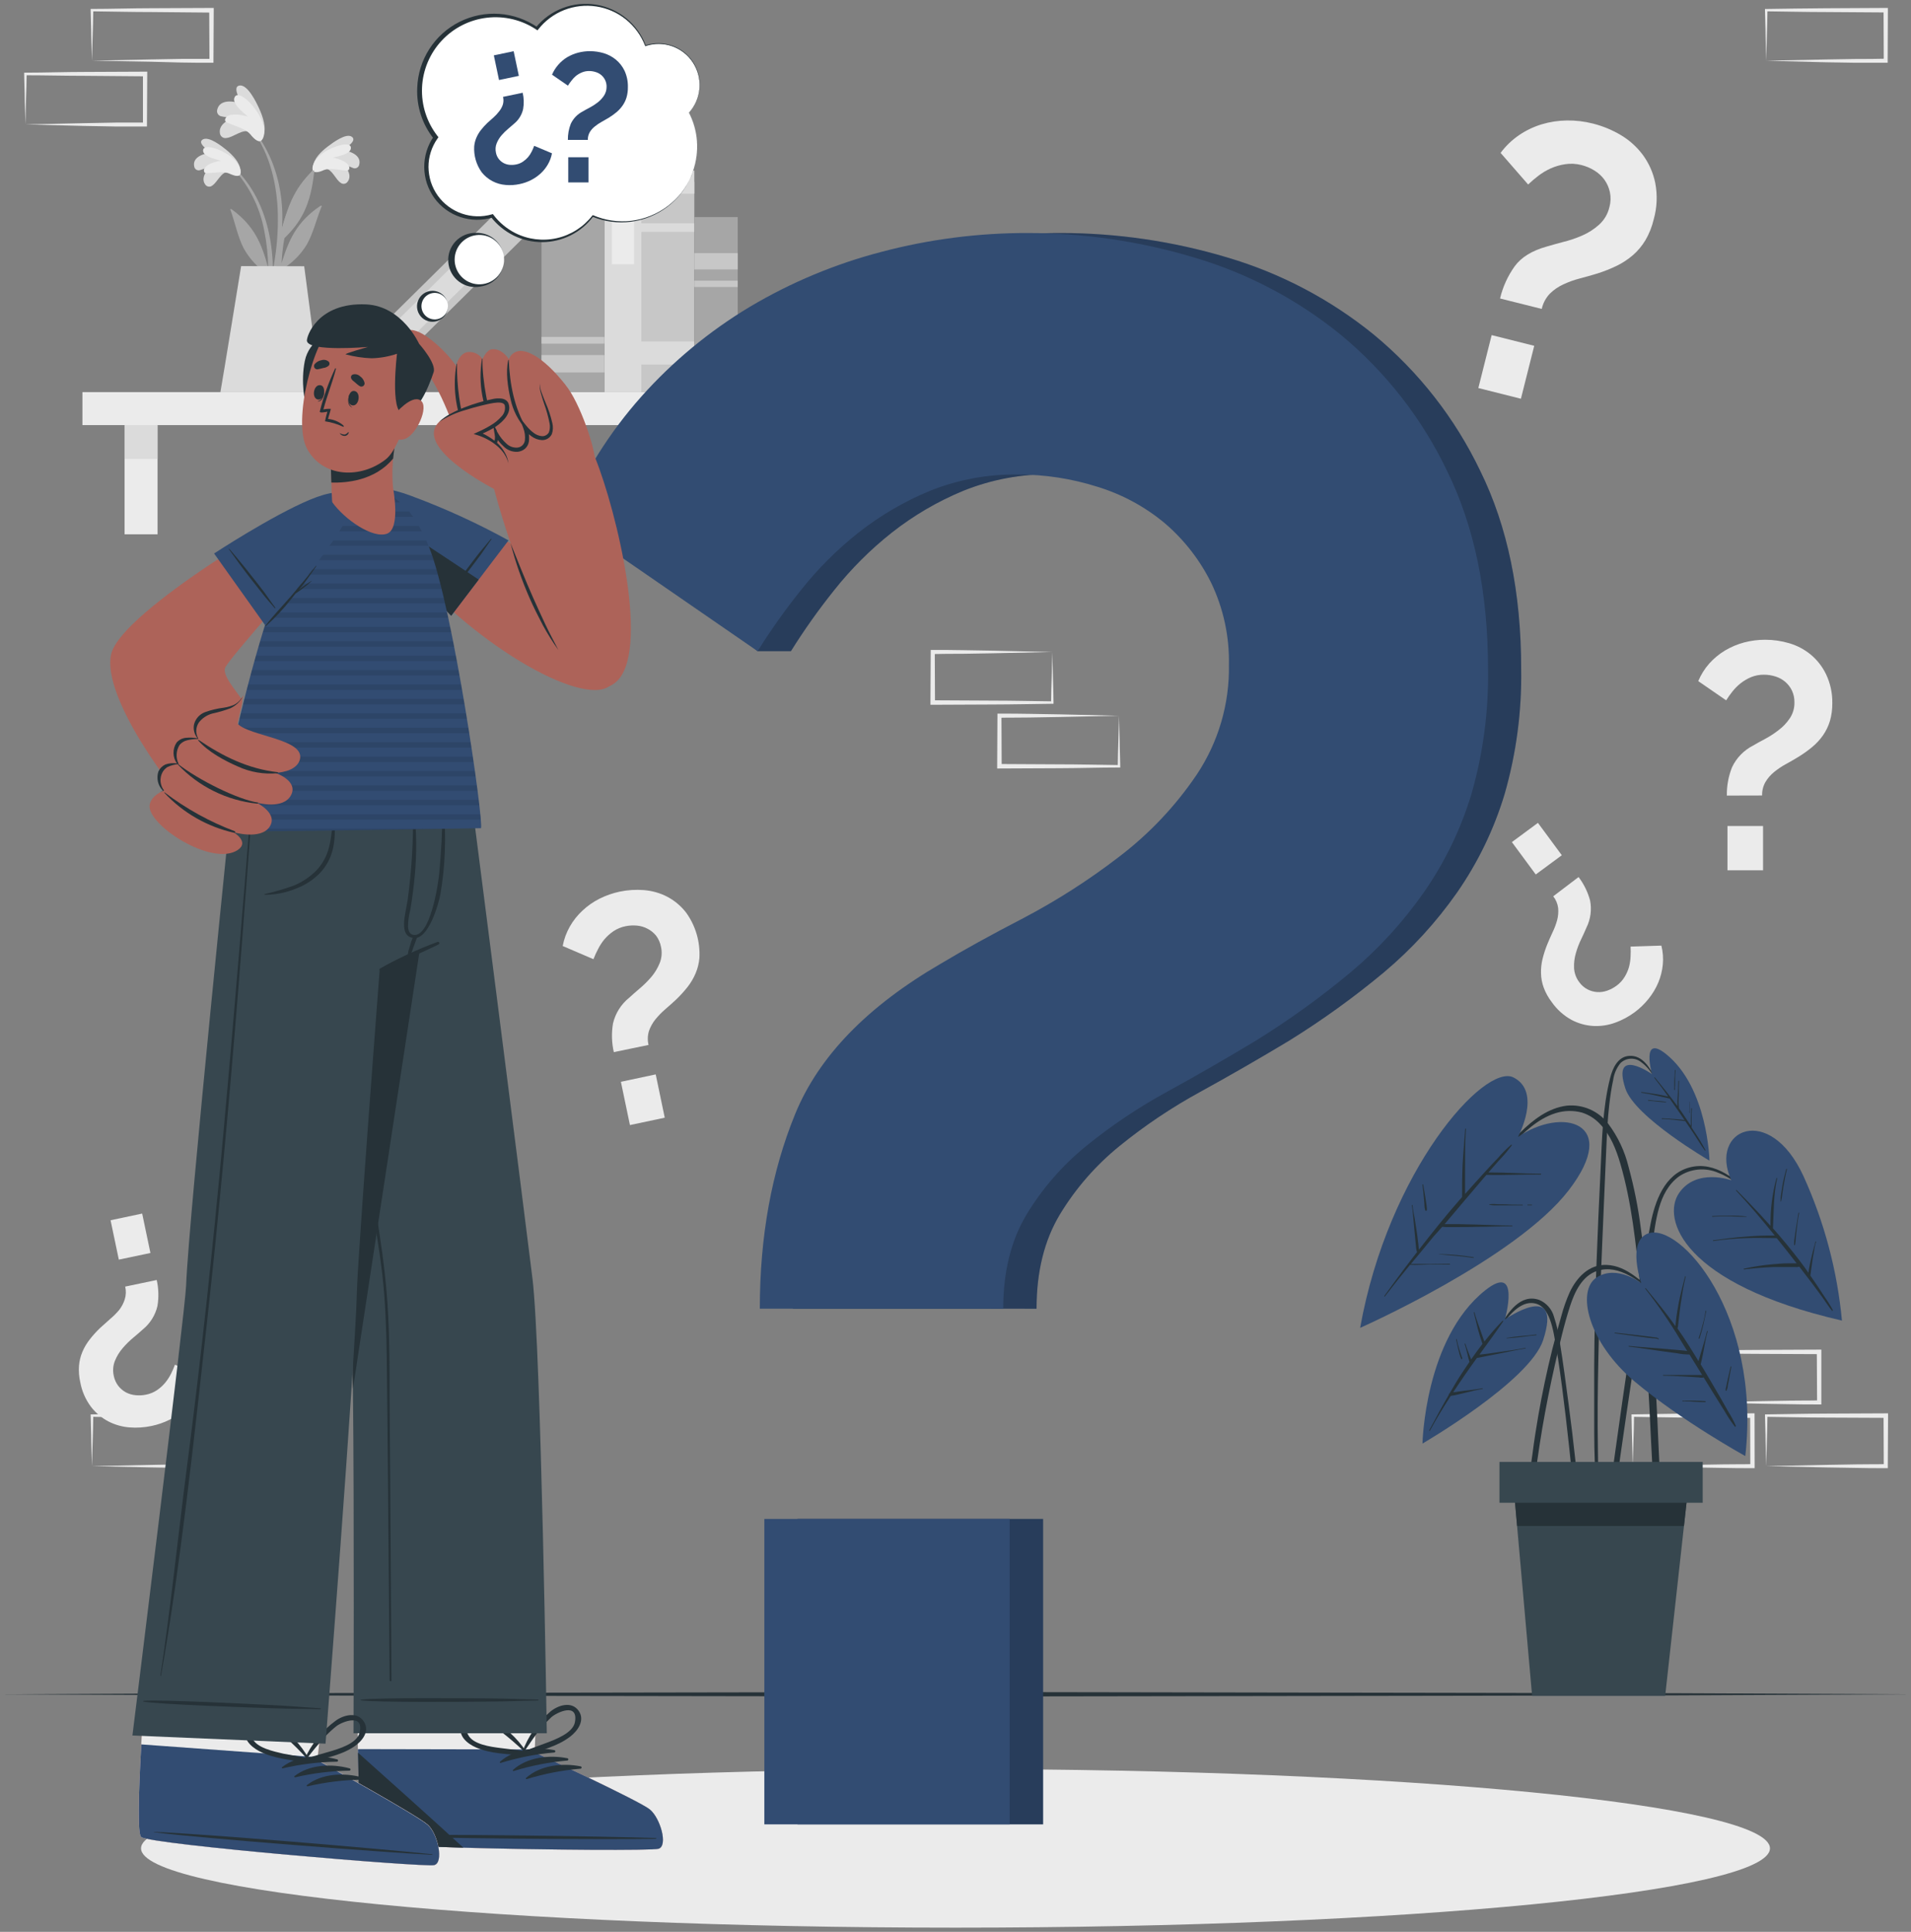 <svg width="373" height="377" viewBox="0 0 373 377" fill="none" xmlns="http://www.w3.org/2000/svg">
<rect x="0" y="0" width="373" height="377" fill="#808080" stroke="none"/>
<path d="M16.09 82.961L162.934 82.961V76.519L16.09 76.519V82.961Z" fill="#EBEBEB"/>
<path d="M154.692 82.97H148.25V104.27H154.692V82.97Z" fill="#EBEBEB"/>
<path d="M154.692 82.97H148.25V89.553H154.692V82.97Z" fill="#DBDBDB"/>
<path d="M30.755 82.97H24.312V104.27H30.755V82.97Z" fill="#EBEBEB"/>
<path d="M30.755 82.97H24.312V89.553H30.755V82.97Z" fill="#DBDBDB"/>
<path d="M135.52 76.527V35.487H125.182V76.527H135.52Z" fill="#C7C7C7"/>
<path d="M135.52 37.805V33.293H125.182V37.805H135.52Z" fill="#DBDBDB"/>
<path d="M135.52 45.252V43.577H125.182V45.252H135.52Z" fill="#DBDBDB"/>
<path d="M135.52 71.143V66.631H123.896V71.143H135.52Z" fill="#DBDBDB"/>
<path d="M125.184 76.527V28.648H117.957V76.527H125.184Z" fill="#DBDBDB"/>
<path d="M123.77 51.562V33.152H119.434V51.562H123.77Z" fill="#EBEBEB"/>
<path d="M71.657 76.544L105.707 42.885L100.627 37.746L66.577 71.405L71.657 76.544Z" fill="#C7C7C7"/>
<path d="M78.611 67.601L91.703 54.659L88.655 51.576L75.563 64.518L78.611 67.601Z" fill="#DBDBDB"/>
<path d="M117.965 76.528V40.167H105.698V76.528H117.965Z" fill="#A6A6A6"/>
<path d="M117.965 72.685V69.292H105.698V72.685H117.965Z" fill="#C7C7C7"/>
<path d="M117.965 67.063V65.75H105.698V67.063H117.965Z" fill="#C7C7C7"/>
<path d="M143.996 76.536V42.361H135.527V76.536H143.996Z" fill="#A6A6A6"/>
<path d="M143.996 72.906V69.725H135.527V72.906H143.996Z" fill="#C7C7C7"/>
<path d="M143.996 52.584V49.402H135.527V52.584H143.996Z" fill="#C7C7C7"/>
<path d="M143.988 56.003V54.77H135.519V56.003H143.988Z" fill="#C7C7C7"/>
<path d="M45.782 32.747C53.008 39.797 54.224 50.778 52.7 60.366C52.7 60.577 52.321 60.525 52.321 60.313C52.321 58.136 52.391 55.968 52.383 53.818C52.383 53.712 52.312 53.624 52.268 53.527C50.321 52.244 48.71 50.513 47.571 48.478C46.364 46.107 45.888 43.428 44.971 40.943C44.883 40.705 45.139 40.776 45.297 40.899C49.703 44.142 51.096 47.632 52.347 52.294C52.318 49.854 52.062 47.423 51.581 45.032C50.741 40.525 48.667 36.339 45.588 32.941C45.572 32.914 45.565 32.882 45.568 32.851C45.572 32.819 45.586 32.79 45.609 32.768C45.631 32.745 45.66 32.731 45.692 32.727C45.723 32.724 45.755 32.731 45.782 32.747Z" fill="#A6A6A6"/>
<path d="M44.423 33.575C43.172 33.575 42.396 35.602 41.427 36.219C41.325 36.301 41.206 36.362 41.08 36.396C40.953 36.43 40.82 36.437 40.69 36.416C40.56 36.395 40.437 36.347 40.327 36.275C40.217 36.203 40.123 36.109 40.052 35.998C39.092 34.659 40.413 33.011 41.647 32.086C40.83 32.544 39.968 32.916 39.074 33.196C38.952 33.239 38.822 33.254 38.693 33.241C38.564 33.228 38.44 33.187 38.329 33.121C38.218 33.054 38.123 32.964 38.05 32.857C37.978 32.75 37.93 32.628 37.911 32.5C37.488 30.676 39.779 29.856 41.356 29.856C40.59 29.327 38.404 27.891 39.594 27.212C40.783 26.534 43.339 28.561 44.167 29.239C45.401 30.235 46.864 31.733 46.926 33.293C46.97 35.073 45.375 33.954 44.423 33.575Z" fill="#DBDBDB"/>
<path d="M44.775 33.883C43.189 33.152 40.131 34.2 39.876 33.592C39.347 32.367 41.788 31.53 43.11 31.363C41.894 31.037 39.585 30.482 39.638 29.345C39.726 27.917 43.207 29.142 44.969 30.49C47.181 32.191 47.172 33.839 46.802 34.165C46.3 34.614 45.04 33.998 44.775 33.883Z" fill="#EBEBEB"/>
<path d="M62.244 32.05C54.753 38.845 53.123 49.737 54.313 59.369C54.313 59.59 54.683 59.546 54.692 59.369C54.771 57.193 54.789 55.025 54.877 52.875L55 52.584C56.995 51.382 58.67 49.716 59.882 47.728C61.187 45.401 61.759 42.74 62.773 40.299C62.87 40.061 62.614 40.123 62.447 40.237C57.926 43.313 56.393 46.75 54.956 51.359C55.076 48.923 55.424 46.504 55.996 44.133C57.011 39.655 59.25 35.548 62.464 32.271C62.494 32.242 62.51 32.202 62.51 32.161C62.51 32.119 62.494 32.08 62.464 32.05C62.435 32.021 62.396 32.005 62.354 32.005C62.313 32.005 62.273 32.021 62.244 32.05Z" fill="#A6A6A6"/>
<path d="M63.565 32.922C64.808 33.01 65.513 35.028 66.456 35.645C66.554 35.732 66.67 35.797 66.796 35.836C66.922 35.875 67.054 35.887 67.185 35.871C67.315 35.855 67.441 35.812 67.554 35.744C67.667 35.677 67.764 35.586 67.839 35.478C68.853 34.173 67.592 32.473 66.394 31.503C67.191 32.017 68.038 32.448 68.923 32.79C69.043 32.838 69.173 32.858 69.302 32.85C69.431 32.842 69.557 32.806 69.671 32.743C69.785 32.681 69.883 32.594 69.959 32.49C70.036 32.385 70.088 32.265 70.113 32.138C70.597 30.322 68.35 29.424 66.773 29.327C67.548 28.824 69.787 27.467 68.659 26.683C67.531 25.898 64.887 27.908 64.006 28.569C62.737 29.52 61.221 30.957 61.106 32.508C60.965 34.323 62.596 33.266 63.565 32.922Z" fill="#DBDBDB"/>
<path d="M63.194 33.197C64.815 32.536 67.82 33.691 68.103 33.1C68.675 31.901 66.269 30.967 64.965 30.756C66.19 30.474 68.49 30.033 68.49 28.861C68.49 27.434 64.965 28.526 63.123 29.813C60.85 31.426 60.797 33.065 61.149 33.408C61.643 33.893 62.93 33.329 63.194 33.197Z" fill="#EBEBEB"/>
<path d="M54.577 50.001C54.075 53.636 53.297 57.227 52.25 60.744C52.236 60.813 52.195 60.873 52.136 60.912C52.078 60.951 52.006 60.965 51.937 60.951C51.868 60.937 51.808 60.896 51.769 60.837C51.73 60.779 51.716 60.707 51.73 60.638C52.224 57.325 53.122 54.073 53.607 50.768C54.148 47.416 54.343 44.017 54.189 40.625C53.871 35.046 52.356 29.107 48.716 24.762C48.637 24.656 48.804 24.507 48.884 24.604C56.18 33.108 55.052 43.533 55.052 44.467C56.083 40.942 57.15 36.915 61.054 33.328C61.221 33.169 61.353 33.249 61.327 33.513C60.631 40.034 58.815 43.445 55.026 46.934C54.876 47.948 54.744 48.979 54.577 50.001Z" fill="#A6A6A6"/>
<path d="M48.646 25.723C47.333 25.142 45.526 26.807 44.24 26.922C44.095 26.956 43.945 26.961 43.799 26.934C43.653 26.908 43.513 26.852 43.39 26.769C43.267 26.686 43.162 26.579 43.082 26.453C43.002 26.328 42.949 26.187 42.927 26.04C42.6 24.172 44.804 23.115 46.548 22.78C45.447 22.709 44.363 23.009 43.279 22.718C43.13 22.701 42.986 22.651 42.858 22.573C42.729 22.495 42.62 22.39 42.536 22.265C42.452 22.14 42.396 21.998 42.373 21.85C42.349 21.702 42.357 21.55 42.398 21.405C42.883 19.299 45.667 19.642 47.324 20.356C46.795 19.475 45.253 16.831 46.813 16.681C48.373 16.532 50.021 19.96 50.541 21.088C51.316 22.745 52.092 25.027 51.36 26.675C50.541 28.561 49.448 26.596 48.646 25.723Z" fill="#DBDBDB"/>
<path d="M48.866 26.217C47.579 24.675 43.887 24.217 43.922 23.459C43.993 21.925 46.945 22.278 48.399 22.771C47.306 21.82 45.156 20.128 45.817 18.929C46.628 17.493 49.615 20.515 50.77 22.807C52.215 25.688 51.369 27.38 50.822 27.539C50.073 27.75 49.078 26.482 48.866 26.217Z" fill="#EBEBEB"/>
<path d="M59.376 51.958L62.592 76.528H43.02C43.425 74.351 47.065 51.932 47.065 51.932L59.376 51.958Z" fill="#DBDBDB"/>
<path d="M292.79 58.25C293.323 55.989 294.293 53.855 295.645 51.967C296.932 50.204 299.005 48.923 301.867 48.124C302.748 47.86 303.779 47.578 305.021 47.243C306.3 46.932 307.55 46.514 308.758 45.992C309.987 45.467 311.122 44.743 312.116 43.85C313.123 42.941 313.827 41.744 314.134 40.422C314.397 39.471 314.43 38.471 314.231 37.505C314.045 36.637 313.685 35.816 313.173 35.09C312.643 34.359 311.972 33.742 311.199 33.275C310.408 32.785 309.546 32.423 308.643 32.2C307.607 31.934 306.528 31.883 305.471 32.05C304.51 32.193 303.573 32.466 302.686 32.861C301.821 33.249 301.005 33.737 300.254 34.315C299.561 34.841 298.899 35.406 298.271 36.007L292.895 29.838C293.896 28.486 295.118 27.312 296.509 26.366C297.863 25.446 299.348 24.736 300.915 24.26C302.511 23.782 304.166 23.53 305.832 23.511C307.552 23.486 309.268 23.691 310.935 24.119C312.833 24.598 314.653 25.349 316.337 26.348C318.02 27.341 319.488 28.659 320.655 30.226C321.858 31.862 322.688 33.742 323.087 35.734C323.535 38.075 323.433 40.489 322.788 42.784C322.453 44.22 321.906 45.598 321.166 46.873C320.509 47.971 319.682 48.959 318.716 49.799C317.76 50.62 316.703 51.316 315.57 51.87C314.341 52.462 313.072 52.965 311.772 53.377C310.617 53.729 309.481 54.046 308.344 54.346C307.247 54.629 306.18 55.012 305.154 55.492C304.173 55.937 303.278 56.551 302.51 57.307C301.721 58.138 301.173 59.167 300.924 60.285L292.79 58.25ZM288.551 75.725L291.15 65.397L299.461 67.485L296.861 77.814L288.551 75.725Z" fill="#EBEBEB"/>
<path d="M30.587 249.79C30.965 251.46 31.013 253.187 30.728 254.875C30.308 256.671 29.303 258.276 27.873 259.44C27.379 259.89 26.771 260.418 26.049 261.018C25.301 261.635 24.608 262.316 23.978 263.053C23.328 263.796 22.807 264.642 22.436 265.556C22.063 266.485 21.983 267.506 22.206 268.482C22.344 269.199 22.645 269.875 23.088 270.456C23.492 270.97 23.996 271.399 24.568 271.716C25.157 272.024 25.801 272.213 26.463 272.271C27.146 272.342 27.835 272.307 28.507 272.165C29.273 272.017 30.001 271.718 30.649 271.284C31.241 270.881 31.775 270.398 32.235 269.848C32.683 269.306 33.067 268.714 33.381 268.085C33.673 267.515 33.93 266.926 34.147 266.323L39.699 268.649C39.468 269.87 39.033 271.044 38.413 272.121C37.81 273.174 37.049 274.128 36.157 274.95C35.255 275.788 34.237 276.491 33.134 277.039C32.001 277.608 30.798 278.026 29.556 278.281C28.143 278.579 26.695 278.671 25.256 278.555C23.82 278.441 22.421 278.042 21.14 277.382C19.812 276.682 18.651 275.702 17.738 274.51C16.689 273.101 15.981 271.47 15.668 269.742C15.423 268.683 15.339 267.592 15.421 266.508C15.499 265.567 15.728 264.644 16.099 263.776C16.464 262.92 16.941 262.117 17.518 261.388C18.137 260.592 18.815 259.844 19.545 259.149C20.197 258.55 20.849 257.968 21.51 257.387C22.149 256.853 22.739 256.263 23.273 255.624C23.749 255.008 24.113 254.313 24.348 253.571C24.605 252.763 24.636 251.901 24.436 251.077L30.587 249.79ZM27.75 236.827L29.362 244.52L23.193 245.816L21.581 238.131L27.75 236.827Z" fill="#EBEBEB"/>
<path d="M308.114 171.156C309.151 172.518 309.915 174.068 310.361 175.721C310.716 177.536 310.459 179.417 309.63 181.07C309.374 181.687 309.039 182.419 308.634 183.265C308.206 184.136 307.858 185.044 307.594 185.979C307.312 186.924 307.19 187.91 307.233 188.896C307.283 189.895 307.633 190.856 308.237 191.654C308.658 192.248 309.214 192.734 309.859 193.073C310.442 193.375 311.081 193.554 311.736 193.602C312.4 193.644 313.065 193.551 313.692 193.328C314.339 193.104 314.948 192.783 315.499 192.377C316.134 191.926 316.671 191.35 317.076 190.685C317.462 190.072 317.759 189.407 317.957 188.711C318.135 188.034 318.239 187.339 318.266 186.64C318.302 186.003 318.302 185.364 318.266 184.727L324.276 184.534C324.579 185.736 324.674 186.982 324.558 188.217C324.443 189.43 324.146 190.618 323.677 191.742C323.199 192.877 322.564 193.939 321.791 194.897C321 195.894 320.081 196.783 319.059 197.541C317.895 198.4 316.613 199.086 315.252 199.577C313.898 200.069 312.461 200.287 311.022 200.22C309.525 200.135 308.065 199.73 306.739 199.03C305.199 198.182 303.876 196.991 302.87 195.549C302.208 194.688 301.679 193.731 301.302 192.712C300.98 191.823 300.804 190.889 300.782 189.944C300.756 189.013 300.854 188.083 301.073 187.177C301.312 186.199 301.621 185.239 301.998 184.304C302.342 183.485 302.685 182.683 303.055 181.899C303.423 181.144 303.718 180.356 303.937 179.546C304.136 178.784 304.201 177.994 304.131 177.21C304.026 176.37 303.694 175.575 303.17 174.91L308.114 171.156ZM300.182 160.581L304.844 166.9L299.759 170.654L295.098 164.335L300.182 160.581Z" fill="#EBEBEB"/>
<path d="M337.055 155.259C337.025 153.375 337.366 151.503 338.06 149.751C338.92 147.911 340.372 146.413 342.184 145.495C342.809 145.116 343.585 144.693 344.502 144.208C345.431 143.713 346.316 143.138 347.145 142.489C348.014 141.841 348.765 141.048 349.366 140.145C349.969 139.225 350.277 138.143 350.247 137.043C350.262 136.283 350.107 135.529 349.793 134.837C349.479 134.145 349.014 133.532 348.432 133.042C347.874 132.573 347.226 132.222 346.528 132.011C345.81 131.784 345.061 131.668 344.308 131.668C343.451 131.658 342.6 131.816 341.805 132.135C341.077 132.44 340.392 132.84 339.769 133.324C339.164 133.802 338.617 134.349 338.139 134.955C337.699 135.503 337.293 136.076 336.923 136.673L331.477 132.919C331.999 131.658 332.729 130.494 333.636 129.473C334.527 128.483 335.56 127.63 336.702 126.944C337.866 126.251 339.121 125.723 340.43 125.375C341.776 125.021 343.163 124.843 344.554 124.847C346.145 124.847 347.727 125.079 349.251 125.534C350.77 125.981 352.185 126.727 353.411 127.728C354.677 128.779 355.702 130.089 356.416 131.571C357.25 133.323 357.669 135.244 357.641 137.184C357.657 138.376 357.5 139.563 357.174 140.709C356.871 141.701 356.416 142.641 355.826 143.494C355.24 144.331 354.547 145.086 353.763 145.741C352.912 146.451 352.011 147.099 351.067 147.68C350.238 148.182 349.401 148.667 348.564 149.125C347.758 149.566 346.994 150.08 346.282 150.659C345.611 151.201 345.041 151.857 344.598 152.597C344.14 153.401 343.911 154.316 343.937 155.241L337.055 155.259ZM337.178 169.835V161.198H344.123V169.835H337.178Z" fill="#EBEBEB"/>
<path d="M119.808 205.322C119.389 203.485 119.335 201.584 119.649 199.726C120.111 197.749 121.222 195.984 122.804 194.712C123.342 194.21 124.003 193.637 124.805 192.95C125.62 192.265 126.381 191.516 127.078 190.711C127.785 189.889 128.354 188.958 128.761 187.953C129.171 186.931 129.257 185.808 129.008 184.736C128.858 183.948 128.526 183.206 128.039 182.568C127.587 182.022 127.029 181.573 126.4 181.247C125.755 180.902 125.048 180.692 124.32 180.63C123.572 180.56 122.817 180.602 122.081 180.753C121.241 180.923 120.442 181.255 119.729 181.731C119.073 182.179 118.48 182.712 117.966 183.317C117.477 183.911 117.058 184.559 116.715 185.247C116.381 185.875 116.087 186.522 115.833 187.186L109.832 184.613C110.083 183.272 110.557 181.982 111.233 180.797C111.894 179.639 112.73 178.59 113.71 177.686C114.698 176.763 115.814 175.985 117.023 175.377C118.27 174.755 119.591 174.293 120.953 174.003C122.509 173.678 124.102 173.577 125.686 173.703C127.262 173.826 128.799 174.26 130.207 174.981C131.667 175.744 132.943 176.818 133.943 178.127C135.778 180.686 136.686 183.795 136.516 186.939C136.428 187.971 136.178 188.982 135.776 189.936C135.377 190.881 134.856 191.77 134.225 192.579C133.538 193.449 132.794 194.27 131.996 195.038C131.282 195.699 130.568 196.342 129.845 196.959C129.148 197.559 128.505 198.22 127.924 198.933C127.383 199.606 126.96 200.366 126.673 201.181C126.398 202.07 126.367 203.016 126.585 203.921L119.808 205.322ZM122.954 219.555L121.191 211.112L127.986 209.667L129.748 218.118L122.954 219.555Z" fill="#EBEBEB"/>
<path d="M331.722 273.682L343.496 273.435L349.295 273.338C351.225 273.294 353.137 273.338 355.058 273.285L354.67 273.682L354.617 263.821L355.058 264.261L343.364 264.208C339.477 264.208 335.591 264.103 331.696 264.058L331.943 263.821C331.943 265.433 331.863 267.055 331.819 268.703L331.722 273.682ZM331.722 273.682L331.599 268.8C331.599 267.16 331.502 265.495 331.484 263.821V263.583H331.722C335.617 263.538 339.504 263.442 343.39 263.433L355.058 263.38H355.499V263.821V273.682V274.078H355.102C353.137 274.078 351.163 274.078 349.206 274.025L343.337 273.929L331.722 273.682Z" fill="#EBEBEB"/>
<path d="M344.738 286.116L356.512 285.87L362.31 285.773C364.24 285.729 366.152 285.773 368.074 285.72L367.686 286.116L367.642 276.255L368.074 276.696L356.406 276.643C352.519 276.643 348.633 276.537 344.738 276.493L344.985 276.255C344.985 277.868 344.905 279.489 344.87 281.137L344.738 286.116ZM344.738 286.116L344.615 281.234C344.615 279.595 344.518 277.929 344.5 276.255V276.017H344.738C348.633 275.973 352.519 275.876 356.406 275.867L368.074 275.814H368.523V276.255L368.47 286.116V286.513H368.038C366.073 286.513 364.108 286.513 362.143 286.46L356.274 286.363L344.738 286.116Z" fill="#EBEBEB"/>
<path d="M318.687 286.116L330.461 285.87L336.259 285.773C338.181 285.729 340.102 285.773 342.023 285.72L341.635 286.116L341.6 276.255L342.04 276.696L330.373 276.643C326.486 276.643 322.591 276.537 318.705 276.493L318.943 276.255C318.943 277.868 318.872 279.489 318.828 281.137L318.687 286.116ZM318.687 286.116L318.564 281.234C318.52 279.595 318.467 277.929 318.449 276.255V276.017H318.687C322.573 275.973 326.469 275.876 330.355 275.867L342.023 275.814H342.463V276.255L342.481 286.116V286.513H342.093C340.128 286.513 338.154 286.513 336.198 286.46L330.329 286.363L318.687 286.116Z" fill="#EBEBEB"/>
<path d="M17.942 286.116L29.707 285.87L35.505 285.773C37.435 285.729 39.357 285.773 41.278 285.72L40.881 286.116L40.837 276.255L41.278 276.696L29.636 276.643C25.741 276.643 21.855 276.537 17.968 276.493L18.206 276.255C18.206 277.868 18.127 279.489 18.092 281.137L17.942 286.116ZM17.942 286.116L17.81 281.234C17.81 279.595 17.713 277.929 17.695 276.255V276.017H17.942C21.828 275.973 25.715 275.876 29.61 275.867L41.278 275.814H41.718V276.255L41.665 286.116V286.513H41.278C39.312 286.513 37.339 286.513 35.373 286.46L29.504 286.363L17.942 286.116Z" fill="#EBEBEB"/>
<path d="M17.942 11.843L29.707 11.596L35.505 11.49C37.435 11.49 39.357 11.49 41.278 11.49L40.881 11.887L40.837 2.026L41.278 2.458L29.636 2.352C25.741 2.352 21.855 2.255 17.968 2.211L18.206 1.973C18.206 3.586 18.127 5.207 18.092 6.846L17.942 11.843ZM17.942 11.843L17.81 6.961C17.81 5.313 17.713 3.647 17.695 1.982V1.744H17.942C21.828 1.744 25.715 1.603 29.61 1.603L41.278 1.55H41.718V1.999L41.665 11.861V12.248H41.278C39.312 12.248 37.339 12.248 35.373 12.204L29.504 12.046L17.942 11.843Z" fill="#EBEBEB"/>
<path d="M4.962 24.278L16.726 24.032L22.525 23.926C24.455 23.926 26.367 23.926 28.297 23.926L27.901 24.323V14.461L28.341 14.893L16.594 14.796C12.699 14.796 8.813 14.69 4.962 14.69L5.2 14.452C5.2 16.065 5.12 17.687 5.085 19.326L4.962 24.278ZM4.962 24.278L4.829 19.396C4.829 17.748 4.732 16.083 4.715 14.417V14.179H4.962C8.848 14.179 12.734 14.038 16.629 14.038L28.297 13.985H28.738V14.435L28.685 24.296V24.684H28.297C26.323 24.684 24.358 24.684 22.393 24.684L16.524 24.578L4.962 24.278Z" fill="#EBEBEB"/>
<path d="M344.738 11.852L356.512 11.605L362.31 11.508C364.24 11.508 366.152 11.508 368.074 11.455L367.686 11.852L367.642 1.99L368.074 2.431L356.406 2.352C352.519 2.352 348.633 2.255 344.738 2.211L344.985 1.973C344.985 3.586 344.905 5.207 344.87 6.846L344.738 11.852ZM344.738 11.852L344.615 6.97C344.615 5.322 344.518 3.665 344.5 1.99V1.752H344.738C348.633 1.708 352.519 1.62 356.406 1.611L368.038 1.55H368.488V1.99L368.444 11.852V12.248H368.038C366.073 12.248 364.108 12.248 362.143 12.248L356.274 12.151L344.738 11.852Z" fill="#EBEBEB"/>
<path d="M218.409 139.678L206.644 139.925L200.846 140.022C198.916 140.066 196.995 140.022 195.073 140.074L195.47 139.678L195.514 149.539L195.073 149.098L206.741 149.16C210.636 149.16 214.523 149.257 218.409 149.301L218.171 149.539C218.171 147.926 218.25 146.305 218.286 144.666L218.409 139.678ZM218.409 139.678L218.541 144.56C218.541 146.208 218.638 147.865 218.656 149.539V149.777H218.409C214.523 149.777 210.636 149.909 206.741 149.918L195.073 149.971H194.633V149.521L194.686 139.66V139.264H195.073C197.039 139.264 199.013 139.264 200.978 139.308L206.847 139.405L218.409 139.678Z" fill="#EBEBEB"/>
<path d="M205.394 127.243L193.63 127.49L187.831 127.587C185.901 127.587 183.98 127.587 182.059 127.64L182.455 127.243L182.499 137.105L182.059 136.664L193.727 136.726C197.613 136.726 201.508 136.823 205.394 136.867L205.157 137.105C205.157 135.492 205.227 133.87 205.271 132.231L205.394 127.243ZM205.394 127.243L205.518 132.125C205.562 133.773 205.624 135.43 205.632 137.105V137.342H205.386C201.499 137.387 197.604 137.475 193.718 137.483L182.05 137.536H181.609V137.096L181.662 127.234V126.838H182.094C184.059 126.838 186.033 126.838 187.998 126.882L193.868 126.979L205.394 127.243Z" fill="#EBEBEB"/>
<path d="M0 330.637L46.627 330.425L93.254 330.346L186.5 330.196L279.746 330.346L326.373 330.425L373 330.637L326.373 330.857L279.746 330.937L186.5 331.078L93.254 330.937L46.627 330.857L0 330.637Z" fill="#263238"/>
<path d="M186.501 376.181C274.297 376.181 345.47 369.253 345.47 360.706C345.47 352.16 274.297 345.231 186.501 345.231C98.704 345.231 27.531 352.16 27.531 360.706C27.531 369.253 98.704 376.181 186.501 376.181Z" fill="#EBEBEB"/>
<path d="M342.484 233.673C339.135 230.395 334.808 226.429 329.688 227.848C324.876 229.179 323.035 234.431 322.171 238.811C321.061 244.46 320.197 250.152 319.298 255.837C318.399 261.521 317.536 267.293 316.716 273.065C316.246 276.308 315.788 279.554 315.341 282.803C315.112 284.424 314.886 286.046 314.663 287.667C314.442 289.263 314.178 290.858 314.09 292.461C314.09 292.973 314.865 293.043 314.971 292.558C315.597 289.853 315.852 287.033 316.249 284.292C316.645 281.552 317.051 278.758 317.447 276C318.249 270.509 319.087 265.028 319.906 259.538C320.726 254.048 321.589 248.575 322.471 243.094C323.211 238.441 323.563 232.668 327.679 229.602C328.798 228.838 330.092 228.37 331.441 228.244C332.79 228.118 334.149 228.336 335.39 228.879C338.095 229.919 340.263 231.858 342.387 233.779C342.484 233.84 342.572 233.743 342.484 233.673Z" fill="#263238"/>
<path d="M337.929 230.324C337.929 230.324 331.082 227.865 327.706 232.853C324.331 237.841 328.367 250.549 359.52 257.713C358.608 247.976 356.077 238.46 352.029 229.557C345.349 214.99 333.443 220.507 337.929 230.324Z" fill="#324C72"/>
<path d="M357.729 255.633C357.258 254.762 356.735 253.92 356.16 253.113C355.64 252.311 355.112 251.509 354.583 250.716C354.186 250.117 353.772 249.517 353.367 248.953C353.367 248.812 353.367 248.663 353.42 248.513L353.525 247.702C353.605 247.12 353.693 246.53 353.772 245.94C353.851 245.349 353.957 244.785 354.072 244.177C354.143 243.554 354.279 242.939 354.477 242.344C354.477 242.247 354.354 242.203 354.345 242.344C354.278 242.697 354.184 243.045 354.063 243.384L353.851 244.168C353.702 244.759 353.561 245.349 353.428 245.931C353.296 246.512 353.199 247.032 353.102 247.579C353.058 247.852 353.023 248.116 352.988 248.381C352.433 247.588 351.86 246.803 351.278 246.037C349.621 243.86 347.876 241.762 346.061 239.709C346.061 239.709 346.061 239.709 346.061 239.656C346.228 236.387 346.149 233.144 346.872 229.962C346.872 229.874 346.766 229.821 346.74 229.91C345.918 232.945 345.527 236.08 345.576 239.224C344.933 238.502 344.272 237.779 343.611 237.065C342.087 235.435 340.544 233.822 338.967 232.254C338.905 232.192 338.799 232.254 338.861 232.351C341.505 235.179 343.981 238.123 346.414 241.119C344.511 241.088 342.607 241.159 340.712 241.331C338.606 241.48 336.508 241.754 334.411 242.044C334.314 242.044 334.34 242.194 334.411 242.185C336.496 241.878 338.597 241.69 340.703 241.621C342.739 241.533 344.757 241.621 346.792 241.621C348.108 243.243 349.404 244.882 350.679 246.539H350.414C349.939 246.539 349.463 246.539 348.987 246.539C348.035 246.539 347.092 246.627 346.149 246.706C344.213 246.867 342.29 247.161 340.395 247.588C340.376 247.588 340.358 247.595 340.345 247.608C340.331 247.621 340.324 247.639 340.324 247.658C340.324 247.677 340.331 247.695 340.345 247.708C340.358 247.721 340.376 247.729 340.395 247.729C342.307 247.508 344.228 247.332 346.149 247.261C347.03 247.261 347.991 247.261 348.907 247.261H350.414C350.678 247.297 350.946 247.273 351.199 247.191C352.033 248.278 352.867 249.368 353.702 250.46C354.362 251.342 355.015 252.223 355.658 253.104C356.301 253.985 356.909 254.999 357.632 255.845C357.667 255.783 357.764 255.704 357.729 255.633Z" fill="#263238"/>
<path d="M340.908 237.4C339.804 237.259 338.69 237.206 337.577 237.241C336.467 237.241 335.348 237.241 334.237 237.312C334.14 237.312 334.149 237.453 334.237 237.453C335.365 237.364 336.493 237.347 337.621 237.364C338.749 237.382 339.807 237.488 340.891 237.453C340.944 237.453 340.944 237.408 340.908 237.4Z" fill="#263238"/>
<path d="M350.688 239.912C350.811 238.846 350.943 237.779 351.172 236.731C351.172 236.712 351.165 236.694 351.152 236.681C351.139 236.668 351.121 236.66 351.102 236.66C351.083 236.66 351.065 236.668 351.052 236.681C351.039 236.694 351.031 236.712 351.031 236.731C350.873 237.779 350.67 238.819 350.52 239.868C350.441 240.388 350.37 240.917 350.3 241.437C350.211 241.928 350.169 242.427 350.177 242.926C350.183 242.946 350.195 242.963 350.212 242.975C350.228 242.987 350.248 242.994 350.269 242.994C350.29 242.994 350.31 242.987 350.327 242.975C350.343 242.963 350.355 242.946 350.362 242.926C350.454 242.434 350.507 241.936 350.52 241.437C350.564 240.925 350.626 240.414 350.688 239.912Z" fill="#263238"/>
<path d="M348.652 228.12C348.379 229.16 348.106 230.209 347.921 231.258C347.824 231.795 347.736 232.333 347.665 232.87C347.568 233.39 347.533 233.92 347.559 234.448C347.559 234.46 347.564 234.471 347.572 234.479C347.58 234.487 347.592 234.492 347.603 234.492C347.615 234.492 347.626 234.487 347.635 234.479C347.643 234.471 347.647 234.46 347.647 234.448C347.771 233.957 347.851 233.455 347.885 232.95C347.956 232.43 348.035 231.919 348.123 231.399C348.317 230.315 348.511 229.24 348.784 228.173C348.793 228.085 348.652 228.032 348.652 228.12Z" fill="#263238"/>
<path d="M308.116 291.306C307.94 289.35 307.746 287.385 307.543 285.428C307.126 281.551 306.659 277.676 306.142 273.805C305.622 269.954 305.129 266.085 304.503 262.243C304.278 260.446 303.88 258.675 303.313 256.955C303.112 256.221 302.745 255.544 302.241 254.974C301.737 254.404 301.109 253.957 300.405 253.668C296.739 252.408 294.236 256.206 292.791 258.894C292.747 258.973 292.862 259.035 292.915 258.964C293.796 257.686 296.246 254.117 299.03 254.285C300.899 254.391 302.397 255.721 303.296 260.383C305.534 272.007 307.552 295.633 307.79 297.14C307.913 297.96 308.486 297.925 308.495 297.043C308.46 295.157 308.24 293.227 308.116 291.306Z" fill="#263238"/>
<path d="M293.731 257.493C293.731 257.493 296.939 246.177 289.854 251.835C278.063 261.256 277.648 281.71 277.648 281.71C277.648 281.71 298.605 269.54 301.204 261.511C305.091 249.579 293.731 257.493 293.731 257.493Z" fill="#324C72"/>
<path d="M297.698 263.045C296.059 263.38 294.384 263.601 292.728 263.839L290.366 264.173C289.837 264.244 289.3 264.297 288.762 264.359C290.322 262.208 291.899 260.067 293.397 257.873C293.411 257.854 293.417 257.83 293.414 257.807C293.411 257.784 293.399 257.763 293.38 257.749C293.361 257.735 293.338 257.729 293.314 257.732C293.291 257.736 293.27 257.748 293.256 257.767C292.007 259.048 290.83 260.399 289.731 261.812L288.797 259.168C288.445 258.155 288.057 257.15 287.801 256.101C287.801 256.013 287.643 256.101 287.669 256.145C287.951 257.176 288.154 258.243 288.436 259.283C288.718 260.322 289.009 261.274 289.361 262.252C288.595 263.248 287.854 264.27 287.141 265.301C286.779 264.279 286.33 263.292 286.021 262.252C286.021 262.164 285.854 262.208 285.88 262.252C286.259 263.407 286.462 264.596 286.814 265.777C286.33 266.482 285.854 267.187 285.396 267.892C284.514 269.205 283.748 270.536 282.972 271.876C282.911 271.902 282.861 271.947 282.827 272.004C282.794 272.061 282.78 272.127 282.787 272.193C281.465 274.484 280.205 276.802 278.962 279.146C278.953 279.162 278.951 279.182 278.956 279.2C278.961 279.218 278.973 279.234 278.989 279.243C279.005 279.252 279.025 279.255 279.043 279.25C279.061 279.245 279.076 279.233 279.086 279.217C280.328 276.899 281.73 274.643 283.148 272.431C283.371 272.357 283.602 272.313 283.836 272.299L284.558 272.14C285.096 272.025 285.634 271.884 286.171 271.752C287.237 271.488 288.286 271.232 289.37 271.047C289.458 271.047 289.414 270.897 289.37 270.915C288.101 271.153 286.832 271.303 285.545 271.444C284.937 271.514 284.338 271.594 283.739 271.691H283.651C284.397 270.551 285.161 269.417 285.942 268.289C286.7 267.187 287.484 266.095 288.269 265.002C289 264.905 289.714 264.711 290.436 264.579L292.869 264.103C294.49 263.777 296.112 263.416 297.742 263.151C297.83 263.204 297.786 263.028 297.698 263.045Z" fill="#263238"/>
<path d="M285.103 264.164C285.007 263.864 284.918 263.565 284.821 263.283C284.625 262.657 284.463 262.022 284.337 261.379C284.337 261.291 284.187 261.335 284.205 261.379C284.346 262.022 284.495 262.657 284.636 263.291C284.765 263.931 284.947 264.559 285.183 265.168C285.197 265.194 285.22 265.214 285.248 265.225C285.275 265.236 285.305 265.238 285.334 265.23C285.362 265.222 285.387 265.204 285.404 265.18C285.422 265.156 285.431 265.127 285.43 265.098C285.333 264.798 285.2 264.481 285.103 264.164Z" fill="#263238"/>
<path d="M299.841 260.427C298.889 260.568 297.929 260.639 296.959 260.727C295.99 260.815 295.047 260.938 294.087 261.088C294.034 261.088 294.034 261.176 294.087 261.167C295.047 261.106 296.008 261.026 296.968 260.903C297.929 260.78 298.881 260.639 299.85 260.568C299.938 260.559 299.929 260.418 299.841 260.427Z" fill="#263238"/>
<path d="M323.49 276.986C323.111 268.658 322.609 260.339 321.728 252.047C321.314 247.913 320.847 243.789 320.265 239.709C319.751 235.666 318.953 231.664 317.877 227.733C317.139 224.676 315.783 221.803 313.894 219.29C312.96 218.068 311.731 217.103 310.322 216.486C308.913 215.87 307.37 215.622 305.839 215.765C302.199 216.215 299.256 218.515 296.718 221.009C293.871 223.811 291.263 226.869 288.628 229.821C287.958 230.579 287.297 231.346 286.636 232.113C286.583 232.183 286.68 232.28 286.742 232.209C289.324 229.248 292.03 226.367 294.806 223.617C297.396 221.07 300.093 218.33 303.618 217.237C305.287 216.708 307.072 216.665 308.765 217.114C310.113 217.539 311.327 218.307 312.29 219.343C314.317 221.441 315.445 224.287 316.255 227.045C318.494 234.703 319.296 242.732 320.124 250.637C320.952 258.541 321.543 266.719 321.948 274.792C322.354 282.864 322.671 291.016 323.455 299.106C323.552 300.101 323.675 301.097 323.808 302.093C323.887 302.754 324.927 302.763 324.874 302.093C324.248 293.721 323.861 285.358 323.49 276.986Z" fill="#263238"/>
<path d="M296.28 221.89C296.28 221.89 301.039 213.077 295.399 210.257C289.759 207.437 270.971 228.429 265.48 259.132C265.48 259.132 295.857 245.693 306.177 232.298C316.496 218.902 304.811 215.959 296.28 221.89Z" fill="#324C72"/>
<path d="M300.747 229.045C297.337 229.045 293.926 228.79 290.516 228.807L292.437 226.613C293.386 225.639 294.269 224.602 295.081 223.511C295.125 223.441 295.028 223.344 294.957 223.397C294.03 224.191 293.166 225.057 292.375 225.987C291.494 226.869 290.666 227.803 289.82 228.719C288.515 230.138 287.238 231.566 285.96 233.011C285.96 232.87 285.96 232.729 285.96 232.597C285.96 231.998 285.96 231.398 285.96 230.834C285.96 229.68 285.96 228.517 285.96 227.362C285.96 225.018 285.96 222.656 286.136 220.312C286.136 220.224 286.004 220.224 285.995 220.312C285.836 222.674 285.59 225.018 285.475 227.362C285.422 228.525 285.396 229.68 285.378 230.843C285.378 231.434 285.378 232.033 285.378 232.606C285.378 232.932 285.378 233.275 285.378 233.61C285.184 233.839 284.973 234.06 284.779 234.28C282.056 237.4 279.491 240.616 276.936 243.895C276.936 243.718 276.936 243.524 276.892 243.348C276.892 242.987 276.812 242.626 276.777 242.264C276.689 241.48 276.583 240.704 276.46 239.92C276.336 239.136 276.24 238.457 276.116 237.726C275.993 236.994 275.772 236.078 275.711 235.249C275.715 235.239 275.716 235.227 275.715 235.216C275.713 235.205 275.709 235.194 275.703 235.185C275.696 235.175 275.687 235.168 275.677 235.162C275.667 235.157 275.656 235.154 275.645 235.154C275.633 235.154 275.622 235.157 275.612 235.162C275.602 235.168 275.593 235.175 275.587 235.185C275.58 235.194 275.576 235.205 275.575 235.216C275.573 235.227 275.575 235.239 275.579 235.249C275.716 236.078 275.811 236.914 275.861 237.752L276.072 240.008C276.134 240.757 276.204 241.506 276.284 242.264L276.389 243.348C276.389 243.524 276.433 243.71 276.46 243.886C276.468 244.04 276.517 244.188 276.601 244.318L275.305 246.01C273.543 248.292 271.886 250.601 270.194 252.901C270.141 252.972 270.247 253.068 270.3 252.998C271.904 250.909 273.552 248.856 275.217 246.829C276.469 246.882 277.746 246.785 278.998 246.767C280.249 246.75 281.642 246.767 282.946 246.767C282.965 246.767 282.982 246.76 282.996 246.747C283.009 246.734 283.016 246.716 283.016 246.697C283.016 246.678 283.009 246.66 282.996 246.647C282.982 246.634 282.965 246.626 282.946 246.626C281.624 246.626 280.302 246.671 278.989 246.679C277.676 246.688 276.566 246.626 275.367 246.679C276.83 244.917 278.319 243.154 279.773 241.348L281.501 239.409C282.006 239.475 282.516 239.493 283.025 239.462H284.788C285.907 239.462 287.026 239.462 288.154 239.418C290.472 239.418 292.789 239.303 295.107 239.294C295.118 239.298 295.129 239.3 295.141 239.298C295.152 239.297 295.163 239.293 295.172 239.286C295.181 239.28 295.189 239.271 295.194 239.261C295.199 239.251 295.202 239.24 295.202 239.228C295.202 239.217 295.199 239.206 295.194 239.196C295.189 239.186 295.181 239.177 295.172 239.17C295.163 239.164 295.152 239.16 295.141 239.158C295.129 239.157 295.118 239.158 295.107 239.162C292.781 239.162 290.463 239.03 288.145 238.968C287.017 238.968 285.898 238.907 284.77 238.889H283.008C282.673 238.889 282.32 238.889 281.968 238.889L285.801 234.351C285.831 234.331 285.855 234.303 285.872 234.271C287.114 232.8 288.357 231.337 289.617 229.865C289.793 229.671 289.969 229.477 290.137 229.275C293.662 229.38 297.187 229.151 300.712 229.222C300.844 229.186 300.844 229.045 300.747 229.045Z" fill="#263238"/>
<path d="M299.003 235.083H298.175C298.159 235.083 298.143 235.09 298.131 235.101C298.12 235.113 298.113 235.128 298.113 235.145C298.113 235.161 298.12 235.177 298.131 235.188C298.143 235.2 298.159 235.206 298.175 235.206H298.995C299.006 235.201 299.016 235.193 299.023 235.182C299.03 235.172 299.035 235.16 299.036 235.147C299.036 235.135 299.034 235.122 299.028 235.111C299.023 235.099 299.014 235.09 299.003 235.083Z" fill="#263238"/>
<path d="M297.162 235.091C296.069 235.091 294.976 235.091 293.884 235.02L292.253 235.002C291.747 234.941 291.235 234.941 290.729 235.002C290.715 235.002 290.701 235.008 290.691 235.018C290.681 235.028 290.676 235.041 290.676 235.055C290.676 235.069 290.681 235.083 290.691 235.093C290.701 235.103 290.715 235.108 290.729 235.108C291.233 235.21 291.749 235.245 292.262 235.214H293.901H297.179C297.259 235.232 297.259 235.091 297.162 235.091Z" fill="#263238"/>
<path d="M287.619 245.349C285.396 244.975 283.148 244.772 280.895 244.741V244.785C283.133 244.997 285.363 245.12 287.583 245.481C287.671 245.499 287.707 245.358 287.619 245.349Z" fill="#263238"/>
<path d="M278.478 235.567C278.478 235.373 278.434 235.179 278.408 234.985C278.355 234.545 278.284 234.104 278.214 233.672C278.082 232.835 277.941 232.007 277.782 231.17C277.782 231.099 277.632 231.117 277.641 231.17C277.747 232.051 277.844 232.888 277.923 233.752L278.029 235.021C278.017 235.427 278.074 235.832 278.196 236.219C278.214 236.246 278.238 236.266 278.267 236.279C278.296 236.292 278.329 236.297 278.36 236.292C278.391 236.287 278.421 236.274 278.445 236.253C278.469 236.233 278.487 236.205 278.496 236.175C278.526 235.973 278.52 235.767 278.478 235.567Z" fill="#263238"/>
<path d="M323.193 210.583C322.1 208.556 320.717 205.886 318.003 206.053C315.764 206.194 314.751 208.477 314.275 210.372C312.794 216.214 312.689 222.383 312.407 228.376C311.79 241.039 311.243 253.712 311.164 266.393C311.164 269.918 311.164 273.443 311.164 276.968C311.164 280.555 311.164 284.159 311.411 287.737C311.411 287.807 311.439 287.874 311.488 287.924C311.538 287.973 311.605 288.001 311.675 288.001C311.745 288.001 311.813 287.973 311.862 287.924C311.912 287.874 311.94 287.807 311.94 287.737C311.94 284.67 311.851 281.568 311.843 278.537C311.834 275.505 311.843 272.553 311.896 269.557C311.995 263.499 312.157 257.442 312.38 251.385C312.609 245.366 312.874 239.347 313.129 233.328C313.253 230.323 313.385 227.309 313.517 224.304C313.649 221.299 313.773 218.479 314.107 215.58C314.293 213.949 314.53 212.328 314.874 210.733C315.041 209.543 315.525 208.42 316.275 207.481C316.793 206.97 317.476 206.66 318.202 206.609C318.927 206.557 319.647 206.766 320.232 207.199C321.475 208.094 322.447 209.314 323.043 210.724C323.062 210.744 323.088 210.756 323.115 210.756C323.142 210.757 323.169 210.747 323.189 210.728C323.209 210.71 323.22 210.684 323.221 210.657C323.222 210.629 323.212 210.603 323.193 210.583Z" fill="#263238"/>
<path d="M322.452 209.614C322.452 209.614 320.222 201.736 325.157 205.675C333.37 212.232 333.661 226.499 333.661 226.499C333.661 226.499 319.059 218.022 317.243 212.399C314.538 204.098 322.452 209.614 322.452 209.614Z" fill="#324C72"/>
<path d="M330.586 220.656C330.454 220.436 330.313 220.224 330.172 220.004C330.19 219.781 330.19 219.557 330.172 219.334C330.172 218.999 330.172 218.656 330.172 218.321C330.172 217.651 330.172 216.981 330.243 216.32C330.243 216.302 330.235 216.284 330.222 216.271C330.209 216.257 330.191 216.25 330.172 216.25C330.154 216.25 330.136 216.257 330.122 216.271C330.109 216.284 330.102 216.302 330.102 216.32C330.102 216.972 330.04 217.633 330.022 218.286C330.022 218.612 330.022 218.938 330.022 219.264C330.022 219.387 330.022 219.537 330.022 219.687C329.45 218.806 328.859 217.924 328.26 217.043C328.084 216.787 327.899 216.541 327.722 216.294C327.628 215.439 327.614 214.578 327.678 213.721C327.678 212.839 327.678 211.888 327.731 210.971C327.731 210.883 327.59 210.883 327.59 210.971C327.59 211.923 327.52 212.875 327.467 213.826C327.409 214.503 327.392 215.183 327.414 215.862C326.004 213.95 324.506 212.099 323.008 210.257C322.955 210.196 322.849 210.257 322.902 210.345C323.836 211.535 324.735 212.751 325.616 213.985C323.898 213.58 322.153 213.351 320.408 213.104C320.32 213.104 320.285 213.227 320.408 213.245C322.259 213.527 324.074 213.985 325.898 214.39C326.594 215.377 327.291 216.364 327.969 217.36L328.798 218.576H328.727L328.154 218.497L326.938 218.391C326.101 218.321 325.255 218.277 324.409 218.233C324.321 218.233 324.33 218.374 324.409 218.374C325.237 218.374 326.066 218.453 326.885 218.541L328.198 218.7L328.762 218.77H328.93C329.397 219.458 329.873 220.145 330.331 220.832C331.159 222.057 331.9 223.362 332.772 224.534C332.783 224.544 332.797 224.549 332.812 224.551C332.827 224.552 332.842 224.548 332.855 224.54C332.868 224.533 332.878 224.521 332.883 224.507C332.889 224.493 332.89 224.478 332.887 224.463C332.197 223.149 331.429 221.878 330.586 220.656Z" fill="#263238"/>
<path d="M326.957 211.756C326.957 211.448 326.957 211.139 326.957 210.831C326.939 210.186 326.965 209.541 327.036 208.901C327.04 208.89 327.041 208.879 327.04 208.867C327.038 208.856 327.034 208.845 327.028 208.836C327.021 208.827 327.012 208.819 327.002 208.814C326.992 208.808 326.981 208.806 326.97 208.806C326.958 208.806 326.947 208.808 326.937 208.814C326.927 208.819 326.918 208.827 326.912 208.836C326.905 208.845 326.901 208.856 326.9 208.867C326.898 208.879 326.9 208.89 326.904 208.901C326.904 209.544 326.833 210.179 326.798 210.813C326.798 211.139 326.798 211.456 326.798 211.774V212.214C326.776 212.366 326.776 212.521 326.798 212.672C326.798 212.689 326.804 212.705 326.816 212.716C326.827 212.728 326.843 212.734 326.86 212.734C326.876 212.734 326.892 212.728 326.903 212.716C326.915 212.705 326.921 212.689 326.921 212.672C326.943 212.532 326.943 212.39 326.921 212.249L326.957 211.756Z" fill="#263238"/>
<path d="M325.149 215.017C324.603 214.92 324.047 214.893 323.501 214.849C322.955 214.805 322.302 214.743 321.738 214.664C321.72 214.664 321.702 214.671 321.689 214.685C321.675 214.698 321.668 214.716 321.668 214.735C321.668 214.753 321.675 214.771 321.689 214.784C321.702 214.798 321.72 214.805 321.738 214.805C322.893 214.876 324.039 215.087 325.193 215.122C325.202 215.131 325.211 215.025 325.149 215.017Z" fill="#263238"/>
<path d="M329.732 215.06C329.776 215.122 329.732 215.298 329.732 215.369V216.171C329.732 216.356 329.732 216.541 329.732 216.726C329.701 216.883 329.701 217.045 329.732 217.202C329.732 217.202 329.776 217.202 329.785 217.202C329.803 217.126 329.803 217.048 329.785 216.973C329.78 216.888 329.78 216.802 329.785 216.717V216.171C329.785 215.986 329.785 215.801 329.785 215.616V215.369C329.785 215.289 329.785 215.122 329.785 215.06C329.785 214.999 329.644 214.928 329.732 215.06Z" fill="#263238"/>
<path d="M323.529 252.628C320.462 250.328 317.704 247.014 313.571 246.847C310.16 246.715 307.772 249.279 306.406 252.134C305.723 253.658 305.166 255.235 304.741 256.849C304.124 258.999 303.536 261.164 302.978 263.344C301.915 267.627 301.004 271.945 300.246 276.298C299.832 278.722 299.444 281.154 299.136 283.595C298.748 286.069 298.51 288.565 298.422 291.068C298.42 291.164 298.455 291.258 298.518 291.33C298.582 291.402 298.67 291.448 298.765 291.459C298.861 291.47 298.957 291.445 299.035 291.389C299.114 291.333 299.168 291.25 299.189 291.156C299.603 289.112 299.779 287.005 300.07 284.943C300.361 282.881 300.687 280.793 301.03 278.73C301.735 274.618 302.552 270.505 303.48 266.393C304.362 262.524 305.243 258.603 306.468 254.84C307.349 252.143 308.794 248.997 311.711 248.028C316.118 246.556 320.162 250.301 323.406 252.742C323.502 252.786 323.599 252.681 323.529 252.628Z" fill="#263238"/>
<path d="M320.354 250.425C320.354 250.425 317.517 242.344 321.614 240.732C327.783 238.361 343.804 256.444 340.658 284.151C340.658 284.151 328.259 277.321 319.094 269.628C309.929 261.935 307.638 251.897 311.63 249.306C315.622 246.715 320.354 250.425 320.354 250.425Z" fill="#324C72"/>
<path d="M338.807 278.238C338.38 277.271 337.883 276.337 337.317 275.444C336.789 274.493 336.26 273.55 335.714 272.615C334.647 270.791 333.59 268.967 332.497 267.152L331.959 266.27C331.959 266.165 332.003 266.05 332.021 265.944L332.206 265.142C332.347 264.543 332.453 263.935 332.559 263.327C332.788 262.146 332.99 260.948 333.308 259.802C333.308 259.723 333.193 259.696 333.176 259.802C332.92 260.983 332.541 262.155 332.197 263.327C332.021 263.9 331.836 264.464 331.686 265.046L331.528 265.636C330.214 263.477 328.884 261.327 327.421 259.247C327.515 258.962 327.566 258.665 327.571 258.366C327.615 257.96 327.659 257.555 327.712 257.149C327.817 256.268 327.923 255.325 328.055 254.418C328.32 252.655 328.584 250.893 329.025 249.13C329.025 249.042 328.91 249.015 328.893 249.13C328.443 250.893 327.967 252.655 327.632 254.418C327.474 255.299 327.315 256.18 327.201 257.061C327.148 257.502 327.095 257.943 327.051 258.383C327.051 258.507 327.051 258.648 326.998 258.78C326.557 258.154 326.117 257.52 325.65 256.912C324.231 255.043 322.759 253.228 321.243 251.412C321.19 251.342 321.067 251.412 321.129 251.492C323.667 254.738 325.998 258.14 328.108 261.679L329.316 263.644L328.91 263.591C328.39 263.521 327.87 263.494 327.35 263.442L324.213 263.168C322.125 263.001 320.027 262.878 317.947 262.657C317.859 262.657 317.833 262.781 317.947 262.789C320.062 263.036 322.16 263.371 324.266 263.671C325.306 263.821 326.337 263.962 327.377 264.094C328.163 264.25 328.963 264.33 329.765 264.332C330.585 265.671 331.413 266.975 332.233 268.333C332.047 268.333 331.854 268.333 331.677 268.333H328.69C327.342 268.333 325.993 268.333 324.654 268.333C324.557 268.333 324.574 268.465 324.654 268.465C326.02 268.465 327.377 268.553 328.743 268.623L330.682 268.738L331.651 268.808C331.941 268.876 332.242 268.876 332.532 268.808L334.63 272.21C335.273 273.259 335.925 274.299 336.586 275.339C337.209 276.441 337.913 277.495 338.692 278.493C338.727 278.37 338.842 278.326 338.807 278.238Z" fill="#263238"/>
<path d="M332.896 255.846C332.772 256.739 332.587 257.622 332.341 258.489C332.112 259.371 331.856 260.252 331.565 261.133C331.561 261.144 331.558 261.156 331.559 261.169C331.559 261.181 331.562 261.193 331.567 261.204C331.572 261.215 331.579 261.225 331.589 261.233C331.598 261.241 331.609 261.247 331.62 261.251C331.632 261.254 331.644 261.256 331.656 261.254C331.668 261.253 331.68 261.249 331.691 261.243C331.701 261.237 331.711 261.229 331.718 261.219C331.725 261.209 331.73 261.198 331.733 261.186C332.006 260.305 332.253 259.423 332.464 258.542C332.676 257.661 332.817 256.78 333.037 255.854C333.038 255.836 333.032 255.817 333.019 255.803C333.007 255.789 332.99 255.781 332.971 255.779C332.952 255.778 332.934 255.785 332.92 255.797C332.906 255.809 332.897 255.827 332.896 255.846Z" fill="#263238"/>
<path d="M323.783 261.256C323.592 261.096 323.353 261.006 323.104 261.001L321.932 260.842C321.209 260.745 320.478 260.666 319.755 260.578C318.24 260.401 316.733 260.251 315.217 260.066C315.129 260.066 315.102 260.19 315.217 260.199C316.645 260.375 318.063 260.595 319.491 260.78L321.58 261.053L322.593 261.159C322.984 261.163 323.371 261.231 323.739 261.362C323.751 261.362 323.763 261.359 323.773 261.352C323.784 261.345 323.792 261.335 323.797 261.324C323.801 261.313 323.803 261.3 323.8 261.288C323.798 261.276 323.792 261.265 323.783 261.256Z" fill="#263238"/>
<path d="M332.876 273.444C332.162 273.382 331.439 273.356 330.726 273.338H329.642H329.122C328.896 273.36 328.669 273.36 328.443 273.338C328.346 273.338 328.337 273.488 328.443 273.47C328.654 273.448 328.867 273.448 329.078 273.47H329.642L330.717 273.541C331.431 273.585 332.153 273.629 332.867 273.629C332.955 273.593 332.964 273.444 332.876 273.444Z" fill="#263238"/>
<path d="M337.248 270.341L337.486 269.125C337.627 268.323 337.777 267.521 337.927 266.728C337.927 266.709 337.919 266.691 337.906 266.678C337.893 266.665 337.875 266.657 337.856 266.657C337.837 266.657 337.819 266.665 337.806 266.678C337.793 266.691 337.786 266.709 337.786 266.728L337.257 269.063C337.169 269.451 337.081 269.839 337.001 270.226C337.001 270.411 336.931 270.588 336.887 270.773C336.831 270.958 336.81 271.152 336.825 271.345C336.827 271.363 336.834 271.38 336.845 271.394C336.857 271.407 336.872 271.417 336.889 271.422C336.906 271.427 336.925 271.426 336.941 271.421C336.958 271.415 336.973 271.404 336.984 271.39C337.137 271.06 337.227 270.704 337.248 270.341Z" fill="#263238"/>
<path d="M295.25 287.967L296.114 297.793L299.048 330.954H325.019L328.685 297.793L329.769 287.967H295.25Z" fill="#37474F"/>
<path d="M295.25 287.967L296.114 297.793H328.685L329.769 287.967H295.25Z" fill="#263238"/>
<path d="M292.675 293.263H332.34V285.296H292.675V293.263Z" fill="#37474F"/>
<path d="M154.775 255.387C154.775 241.287 157.078 228.617 161.684 217.378C166.29 206.139 175.79 196.349 190.184 188.006C194.508 185.415 199.837 182.478 206.17 179.193C212.687 175.771 218.899 171.797 224.738 167.314C230.707 162.8 235.888 157.33 240.072 151.126C244.289 144.801 246.475 137.339 246.337 129.737C246.464 124.201 245.286 118.713 242.901 113.716C240.7 109.255 237.615 105.288 233.832 102.057C229.948 98.82 225.453 96.395 220.614 94.928C215.653 93.362 210.482 92.563 205.28 92.557C199.384 92.477 193.531 93.567 188.06 95.765C183.027 97.839 178.306 100.6 174.03 103.97C169.864 107.268 166.093 111.039 162.794 115.206C159.758 118.993 156.948 122.957 154.379 127.076H147.875L116.793 101.167C120.388 92.455 125.426 84.411 131.695 77.373C137.825 70.511 144.955 64.614 152.845 59.88C160.871 55.109 169.532 51.495 178.569 49.147C187.872 46.69 197.455 45.454 207.078 45.472C218.049 45.478 228.961 47.078 239.472 50.222C249.955 53.307 259.718 58.447 268.193 65.344C276.947 72.591 284.023 81.654 288.929 91.905C294.251 102.703 296.913 115.59 296.913 130.566C297.046 138.815 295.956 147.038 293.678 154.968C291.611 161.827 288.473 168.316 284.381 174.197C280.329 179.978 275.539 185.204 270.131 189.742C264.26 194.633 258.052 199.106 251.555 203.128C245.791 206.595 240.034 209.908 234.282 213.069C228.715 216.106 223.438 219.646 218.516 223.644C213.881 227.4 209.934 231.933 206.848 237.039C203.829 242.08 202.319 248.199 202.319 255.396L154.775 255.387ZM155.656 356.017V296.418H203.597V356.017H155.656Z" fill="#324C72"/>
<g opacity="0.2">
<path d="M154.775 255.387C154.775 241.287 157.078 228.617 161.684 217.378C166.29 206.139 175.79 196.349 190.184 188.006C194.508 185.415 199.837 182.478 206.17 179.193C212.687 175.771 218.899 171.797 224.738 167.314C230.707 162.8 235.888 157.33 240.072 151.126C244.289 144.801 246.475 137.339 246.337 129.737C246.464 124.201 245.286 118.713 242.901 113.716C240.7 109.255 237.615 105.288 233.832 102.057C229.948 98.82 225.453 96.395 220.614 94.928C215.653 93.362 210.482 92.563 205.28 92.557C199.384 92.477 193.531 93.567 188.06 95.765C183.027 97.839 178.306 100.6 174.03 103.97C169.864 107.268 166.093 111.039 162.794 115.206C159.758 118.993 156.948 122.957 154.379 127.076H147.875L116.793 101.167C120.388 92.455 125.426 84.411 131.695 77.373C137.825 70.511 144.955 64.614 152.845 59.88C160.871 55.109 169.532 51.495 178.569 49.147C187.872 46.69 197.455 45.454 207.078 45.472C218.049 45.478 228.961 47.078 239.472 50.222C249.955 53.307 259.718 58.447 268.193 65.344C276.947 72.591 284.023 81.654 288.929 91.905C294.251 102.703 296.913 115.59 296.913 130.566C297.046 138.815 295.956 147.038 293.678 154.968C291.611 161.827 288.473 168.316 284.381 174.197C280.329 179.978 275.539 185.204 270.131 189.742C264.26 194.633 258.052 199.106 251.555 203.128C245.791 206.595 240.034 209.908 234.282 213.069C228.715 216.106 223.438 219.646 218.516 223.644C213.881 227.4 209.934 231.933 206.848 237.039C203.829 242.08 202.319 248.199 202.319 255.396L154.775 255.387ZM155.656 356.017V296.418H203.597V356.017H155.656Z" fill="black"/>
</g>
<path d="M148.305 255.387C148.305 241.287 150.608 228.617 155.214 217.378C159.82 206.139 169.323 196.349 183.723 188.006C188.041 185.415 193.367 182.478 199.7 179.194C206.221 175.773 212.436 171.799 218.277 167.314C224.244 162.798 229.425 157.329 233.611 151.126C237.822 144.798 240.004 137.337 239.868 129.738C239.981 124.215 238.798 118.743 236.413 113.76C234.213 109.299 231.127 105.332 227.345 102.101C223.461 98.864 218.965 96.44 214.126 94.972C209.165 93.406 203.995 92.607 198.793 92.602C192.897 92.504 187.04 93.579 181.564 95.765C176.529 97.84 171.804 100.6 167.526 103.97C163.362 107.269 159.594 111.039 156.298 115.206C153.259 118.993 150.446 122.957 147.874 127.076L110.297 101.167C113.889 92.454 118.928 84.409 125.199 77.373C131.326 70.509 138.457 64.611 146.349 59.88C154.373 55.11 163.03 51.496 172.064 49.147C181.376 46.687 190.968 45.451 200.599 45.472C211.57 45.477 222.483 47.078 232.994 50.222C243.477 53.305 253.24 58.446 261.714 65.344C270.471 72.589 277.546 81.652 282.45 91.905C287.773 102.704 290.437 115.59 290.443 130.566C290.574 138.815 289.481 147.039 287.2 154.968C285.127 161.83 281.98 168.32 277.876 174.197C273.824 179.978 269.034 185.204 263.626 189.742C257.758 194.638 251.55 199.111 245.05 203.128C239.298 206.595 233.54 209.908 227.777 213.069C222.21 216.106 216.933 219.646 212.011 223.644C207.379 227.401 203.434 231.933 200.352 237.039C197.333 242.08 195.82 248.199 195.814 255.396L148.305 255.387ZM149.187 356.017V296.418H197.074V356.017H149.187Z" fill="#324C72"/>
<path d="M128.551 360.785C126.674 361.384 73.155 360.696 71.137 359.375C70.362 358.881 70.009 351.082 69.85 341.635V341.344C69.85 339.397 69.789 337.387 69.78 335.36C69.78 335.078 69.78 334.796 69.78 334.523C69.71 320.899 69.921 306.755 69.921 306.755L105.726 307.116L104.642 334.585L104.598 335.678L104.378 341.371V341.952C104.378 341.952 124.726 351.417 126.797 353.091C128.868 354.766 130.428 360.185 128.551 360.785Z" fill="#AD6359"/>
<path d="M128.548 360.785C126.671 361.384 73.153 360.697 71.135 359.375C70.359 358.881 70.007 351.082 69.848 341.635V341.344C69.848 339.397 69.786 337.388 69.777 335.361C69.777 335.079 69.777 334.797 69.777 334.523L104.649 334.62L104.605 335.713L104.384 341.406V341.988C104.384 341.988 124.724 351.417 126.795 353.091C128.865 354.766 130.425 360.186 128.548 360.785Z" fill="#EBEBEB"/>
<path d="M128.551 360.785C127.397 361.155 106.661 361.032 90.428 360.574C80.293 360.301 71.921 359.878 71.137 359.375C70.353 358.873 70.018 351.303 69.859 342.032C69.859 341.9 69.859 341.768 69.859 341.636C69.859 341.503 69.859 341.433 69.859 341.336L104.396 341.406V341.988C104.396 341.988 124.77 351.417 126.833 353.101C128.895 354.784 130.428 360.186 128.551 360.785Z" fill="#324C72"/>
<path d="M127.977 358.696C118.953 358.362 82.548 357.815 73.604 358.194C73.533 358.194 73.533 358.247 73.604 358.256C82.54 358.785 118.944 359.005 127.968 358.846C128.162 358.846 128.162 358.705 127.977 358.696Z" fill="#263238"/>
<path d="M108.219 341.547C104.694 340.842 100.331 341.326 97.582 343.82C97.476 343.917 97.582 344.067 97.732 344.032C101.139 342.985 104.649 342.302 108.201 341.996C108.253 341.988 108.302 341.962 108.337 341.922C108.372 341.883 108.393 341.832 108.395 341.779C108.397 341.726 108.381 341.673 108.348 341.631C108.316 341.589 108.27 341.559 108.219 341.547Z" fill="#263238"/>
<path d="M110.765 343.124C107.24 342.419 102.878 342.904 100.129 345.397C100.023 345.494 100.129 345.644 100.279 345.609C103.675 344.563 107.172 343.881 110.713 343.573C110.767 343.571 110.819 343.549 110.859 343.512C110.899 343.475 110.924 343.425 110.931 343.371C110.937 343.317 110.924 343.262 110.894 343.217C110.863 343.172 110.818 343.139 110.765 343.124Z" fill="#263238"/>
<path d="M113.305 344.702C109.779 343.997 105.417 344.482 102.668 346.976C102.562 347.073 102.668 347.222 102.818 347.187C106.226 346.143 109.735 345.463 113.287 345.16C113.348 345.163 113.407 345.141 113.451 345.099C113.496 345.058 113.522 345.001 113.525 344.94C113.527 344.879 113.505 344.82 113.464 344.775C113.423 344.731 113.365 344.704 113.305 344.702Z" fill="#263238"/>
<path d="M112.945 333.862C111.57 331.923 108.962 332.76 107.464 333.985C104.931 336.137 103.009 338.918 101.894 342.049C101.888 342.062 101.886 342.077 101.887 342.091C101.888 342.106 101.893 342.12 101.901 342.132C101.909 342.144 101.919 342.154 101.932 342.161C101.945 342.168 101.959 342.172 101.973 342.172C101.973 342.445 102.22 342.736 102.529 342.622C105.472 341.573 108.75 340.859 111.288 338.903C112.769 337.784 114.24 335.704 112.945 333.862ZM106.662 340.119C105.225 340.674 103.771 341.15 102.361 341.749C103.454 340.181 104.467 338.577 105.719 337.114C106.312 336.406 106.948 335.735 107.622 335.105C108.697 334.162 112.91 332.17 112.222 336.056C111.852 338.198 108.38 339.467 106.662 340.119Z" fill="#263238"/>
<path d="M92.873 341C95.781 342.287 99.148 342.269 102.259 342.613C102.576 342.613 102.743 342.305 102.69 342.04C102.704 342.036 102.717 342.028 102.727 342.018C102.737 342.008 102.745 341.996 102.75 341.982C102.755 341.969 102.757 341.954 102.756 341.94C102.755 341.926 102.751 341.912 102.743 341.899C100.931 339.113 98.421 336.85 95.464 335.334C93.702 334.453 90.987 334.276 90.106 336.48C89.225 338.683 91.172 340.251 92.873 341ZM91.305 338.445C89.754 334.823 94.31 335.801 95.561 336.471C96.369 336.919 97.144 337.426 97.879 337.987C99.388 339.156 100.835 340.403 102.214 341.723C100.699 341.459 99.174 341.335 97.65 341.124C95.834 340.886 92.203 340.445 91.322 338.445H91.305Z" fill="#263238"/>
<path d="M90.444 360.574C80.309 360.301 71.937 359.878 71.153 359.375C70.368 358.873 70.034 351.303 69.875 342.032C74.017 345.742 84.345 354.951 90.444 360.574Z" fill="#263238"/>
<path d="M58.93 152.588C58.93 152.588 66.967 243.022 68.271 249.922C68.579 251.5 68.764 260.048 68.888 271.029C69.161 295.008 69.002 338.242 69.002 338.242H106.729C106.729 338.242 105.61 263.335 103.935 249.544C102.261 235.752 91.598 152.606 91.598 152.606L58.93 152.588Z" fill="#37474F"/>
<path d="M105.018 331.668C99.131 331.545 100.823 331.501 94.937 331.439C92.055 331.439 73.126 331.254 70.429 331.695C70.412 331.695 70.397 331.701 70.385 331.713C70.374 331.724 70.367 331.74 70.367 331.756C70.367 331.773 70.374 331.788 70.385 331.8C70.397 331.811 70.412 331.818 70.429 331.818C73.126 332.259 92.055 332.1 94.937 332.065C100.823 332.012 99.131 331.968 105.018 331.844C105.042 331.844 105.064 331.835 105.08 331.819C105.097 331.802 105.106 331.78 105.106 331.756C105.106 331.733 105.097 331.71 105.08 331.694C105.064 331.677 105.042 331.668 105.018 331.668Z" fill="#263238"/>
<path d="M76.165 288.849C76.118 283.373 76.077 277.9 76.042 272.431C76.042 267.143 76.042 261.856 75.76 256.568C75.249 245.843 73.116 235.304 71.53 224.702C69.944 214.101 68.692 203.455 67.52 192.801C66.207 180.851 65.053 168.875 63.828 156.916C63.828 156.837 63.687 156.837 63.696 156.916C65.458 178.278 67.459 199.63 70.411 220.86C71.151 226.147 71.956 231.417 72.826 236.67C73.707 241.957 74.588 247.315 75.002 252.7C75.416 258.084 75.478 263.275 75.531 268.562C75.596 274.038 75.651 279.507 75.698 284.971C75.813 297.115 75.927 315.815 76.051 327.959C76.06 328 76.083 328.037 76.116 328.063C76.149 328.089 76.189 328.104 76.232 328.104C76.274 328.104 76.314 328.089 76.347 328.063C76.38 328.037 76.403 328 76.412 327.959C76.342 317.066 76.245 299.679 76.165 288.849Z" fill="#263238"/>
<path d="M50.973 152.588C50.973 152.588 66.967 243.022 68.272 249.923C68.58 251.5 68.765 260.048 68.889 271.029L86.919 152.588H50.973Z" fill="#263238"/>
<path d="M84.744 363.974C82.832 364.441 29.489 359.956 27.568 358.502C26.828 357.955 27.03 350.147 27.568 340.718C27.568 340.621 27.568 340.515 27.568 340.418C27.674 338.479 27.788 336.479 27.929 334.452L27.982 333.571C28.863 319.973 30.088 305.882 30.088 305.882L65.77 308.825L62.748 336.144L62.633 337.228L62.016 342.895L61.955 343.476C61.955 343.476 81.598 354.324 83.545 356.149C85.493 357.973 86.656 363.507 84.744 363.974Z" fill="#AD6359"/>
<path d="M84.744 363.976C82.832 364.443 29.489 359.957 27.568 358.503C26.828 357.957 27.03 350.149 27.568 340.719C27.568 340.622 27.568 340.517 27.568 340.42C27.674 338.481 27.788 336.48 27.929 334.454L27.982 333.572L62.748 336.137L62.633 337.221L62.016 342.887L61.955 343.469C61.955 343.469 81.598 354.317 83.545 356.141C85.493 357.965 86.656 363.508 84.744 363.976Z" fill="#EBEBEB"/>
<path d="M84.744 363.975C82.832 364.442 29.489 359.956 27.568 358.502C26.828 357.956 27.03 350.148 27.568 340.719C27.568 340.622 27.568 340.516 27.568 340.419L62.016 342.931L61.955 343.512C61.955 343.512 81.598 354.36 83.545 356.185C85.493 358.009 86.656 363.508 84.744 363.975Z" fill="#324C72"/>
<path d="M84.273 361.85C75.302 360.872 39.02 357.788 30.076 357.497C30.005 357.497 29.996 357.55 30.076 357.559C38.941 358.722 75.249 361.516 84.264 361.965C84.484 362.009 84.502 361.903 84.273 361.85Z" fill="#263238"/>
<path d="M65.82 343.344C62.295 342.392 57.968 342.569 55.051 344.86C54.936 344.948 55.051 345.115 55.183 345.089C58.652 344.28 62.197 343.846 65.758 343.794C65.813 343.793 65.867 343.773 65.908 343.737C65.95 343.7 65.976 343.65 65.984 343.596C65.991 343.541 65.979 343.485 65.949 343.439C65.919 343.393 65.873 343.359 65.82 343.344Z" fill="#263238"/>
<path d="M68.254 345.098C64.73 344.146 60.394 344.323 57.477 346.614C57.371 346.702 57.477 346.869 57.609 346.843C61.078 346.034 64.623 345.6 68.184 345.547C68.24 345.549 68.295 345.531 68.338 345.495C68.381 345.46 68.41 345.409 68.418 345.354C68.427 345.299 68.415 345.242 68.385 345.195C68.355 345.148 68.308 345.113 68.254 345.098Z" fill="#263238"/>
<path d="M70.676 346.852C67.151 345.9 62.815 346.076 59.898 348.368C59.793 348.456 59.898 348.623 60.039 348.597C63.508 347.787 67.053 347.353 70.615 347.301C70.67 347.301 70.723 347.281 70.764 347.245C70.806 347.208 70.833 347.158 70.84 347.103C70.848 347.049 70.835 346.993 70.805 346.947C70.775 346.901 70.729 346.867 70.676 346.852Z" fill="#263238"/>
<path d="M71.055 336.021C69.831 333.985 67.169 334.629 65.583 335.748C62.888 337.709 60.759 340.348 59.414 343.397C59.414 343.468 59.414 343.512 59.485 343.529C59.476 343.598 59.485 343.668 59.508 343.733C59.532 343.798 59.571 343.856 59.622 343.903C59.672 343.951 59.733 343.985 59.8 344.004C59.866 344.024 59.937 344.027 60.005 344.014C63.01 343.177 66.341 342.657 69.002 340.921C70.624 339.872 72.236 337.942 71.055 336.021ZM64.349 341.811C62.877 342.26 61.397 342.63 59.943 343.133C61.092 341.602 62.319 340.132 63.618 338.726C64.256 338.058 64.939 337.434 65.662 336.858C66.799 335.977 71.135 334.294 70.183 338.127C69.681 340.26 66.12 341.282 64.367 341.811H64.349Z" fill="#263238"/>
<path d="M50.558 341.713C53.369 343.203 56.727 343.423 59.802 343.978C60.12 344.04 60.313 343.714 60.278 343.449C60.292 343.445 60.304 343.437 60.315 343.427C60.325 343.417 60.333 343.405 60.338 343.392C60.343 343.378 60.345 343.364 60.344 343.349C60.343 343.335 60.338 343.321 60.331 343.308C58.726 340.401 56.383 337.969 53.537 336.258C51.862 335.28 49.13 334.884 48.117 337.016C47.103 339.149 48.919 340.841 50.558 341.713ZM49.174 339.07C47.879 335.342 52.356 336.637 53.581 337.395C54.352 337.906 55.088 338.468 55.784 339.078C57.207 340.352 58.563 341.699 59.846 343.115C58.348 342.744 56.841 342.506 55.334 342.233C53.519 341.801 49.906 341.114 49.174 339.052V339.07Z" fill="#263238"/>
<path d="M63.539 340.278L25.848 338.683C25.848 338.683 36.141 255.968 36.326 250.866C36.819 237.647 45.588 152.526 45.588 152.526H91.624C91.624 152.526 88.716 172.187 83.755 184.648C80.415 185.817 77.191 187.292 74.123 189.054C74.123 189.054 69.805 245.358 69.646 252.381C69.293 266.288 63.539 340.278 63.539 340.278Z" fill="#37474F"/>
<path d="M62.538 333.369C56.669 332.999 58.361 333.025 52.474 332.717C49.601 332.567 30.689 331.606 27.984 331.932C27.922 331.932 27.922 332.038 27.984 332.056C30.628 332.611 49.583 333.254 52.456 333.342C58.343 333.536 56.66 333.422 62.547 333.545C62.57 333.544 62.592 333.533 62.608 333.516C62.623 333.499 62.632 333.476 62.63 333.452C62.629 333.429 62.619 333.407 62.601 333.391C62.584 333.376 62.561 333.368 62.538 333.369Z" fill="#263238"/>
<path d="M48.961 157.603C47.252 179.043 45.498 200.493 43.533 221.934C41.567 243.375 39.267 264.904 36.483 286.31C34.923 298.251 33.16 315.092 31.301 327.006C31.301 327.086 31.407 327.121 31.424 327.006C35.222 305.856 38.016 279.559 40.386 258.189C42.757 236.819 44.705 215.386 46.441 193.954C47.419 181.828 48.3 169.693 49.234 157.567C49.243 157.453 49.023 157.453 48.961 157.603Z" fill="#263238"/>
<path d="M85.395 183.82C81.491 185.25 77.719 187.019 74.124 189.108C74.094 189.122 74.07 189.147 74.059 189.179C74.047 189.21 74.048 189.245 74.062 189.275C74.076 189.305 74.102 189.329 74.133 189.341C74.165 189.352 74.199 189.351 74.23 189.337C78.028 187.706 81.897 186.147 85.598 184.305C85.662 184.278 85.713 184.227 85.74 184.162C85.766 184.098 85.766 184.025 85.739 183.961C85.712 183.897 85.661 183.846 85.596 183.819C85.532 183.793 85.46 183.793 85.395 183.82Z" fill="#263238"/>
<path d="M86.601 157.762C86.601 157.629 86.363 157.603 86.363 157.762C86.363 162.265 86.108 166.23 85.729 170.452C85.552 172.408 83.966 183.212 80.582 182.428C80.018 182.296 79.701 181.732 79.639 180.877C79.646 179.758 79.797 178.644 80.089 177.563C80.459 175.299 80.767 173.034 80.97 170.743C81.364 166.487 81.317 162.202 80.829 157.956C80.822 157.932 80.808 157.91 80.788 157.896C80.768 157.881 80.744 157.872 80.719 157.872C80.694 157.872 80.67 157.881 80.65 157.896C80.63 157.91 80.615 157.932 80.609 157.956C80.709 163.848 80.364 169.74 79.578 175.581C79.155 178.392 77.736 182.631 80.679 183.054C83.623 183.477 85.614 176.409 85.967 174.47C86.902 168.952 87.115 163.335 86.601 157.762Z" fill="#263238"/>
<path d="M80.67 182.7C80.365 183.427 80.112 184.175 79.912 184.938C79.689 185.526 79.582 186.151 79.595 186.78C79.595 186.903 79.762 186.912 79.824 186.833C80.174 186.288 80.442 185.694 80.617 185.07C80.873 184.374 81.146 183.687 81.384 182.982C81.421 182.887 81.419 182.781 81.379 182.688C81.338 182.595 81.263 182.521 81.168 182.484C81.073 182.446 80.968 182.448 80.874 182.489C80.781 182.529 80.707 182.605 80.67 182.7Z" fill="#263238"/>
<path d="M65.319 161.295C65.329 160.824 65.282 160.353 65.178 159.894C65.171 159.881 65.161 159.87 65.149 159.862C65.136 159.855 65.122 159.851 65.107 159.851C65.093 159.851 65.079 159.855 65.066 159.862C65.054 159.87 65.043 159.881 65.037 159.894C64.944 160.293 64.891 160.7 64.878 161.11C64.878 161.577 64.772 161.991 64.719 162.502C64.622 163.455 64.457 164.401 64.226 165.331C63.797 167.087 62.902 168.695 61.635 169.984C60.372 171.227 58.874 172.206 57.229 172.866C55.408 173.51 53.551 174.049 51.668 174.478C51.65 174.478 51.632 174.486 51.618 174.499C51.605 174.512 51.598 174.53 51.598 174.549C51.598 174.568 51.605 174.585 51.618 174.599C51.632 174.612 51.65 174.619 51.668 174.619C53.753 174.615 55.818 174.208 57.749 173.421C59.46 172.779 61.018 171.785 62.322 170.504C63.624 169.18 64.539 167.525 64.966 165.719C65.182 164.787 65.306 163.837 65.336 162.881C65.361 162.352 65.356 161.823 65.319 161.295Z" fill="#263238"/>
<path d="M110.378 75.126C113.216 78.554 116.3 87.816 116.186 90.345C116.071 92.874 100.482 98.62 98.278 97.246C96.075 95.871 87.404 83.621 87.325 79.083C87.245 74.544 107.435 71.583 110.378 75.126Z" fill="#AD6359"/>
<path d="M86.921 68.833C85.493 67.344 80.875 62.894 78.822 64.903C77.535 66.154 80.637 69.582 81.942 70.939C84.629 73.724 86.709 78.65 87.678 81.056C88.648 83.462 93.186 78.712 93.186 78.712C93.186 78.712 90.648 72.702 86.921 68.833Z" fill="#AD6359"/>
<path d="M90.71 83.745C90.71 83.745 92.305 88.028 94.905 87.931C97.505 87.834 96.844 84.15 96.808 83.886C96.888 84.115 98.456 88.01 101.065 87.649C103.673 87.287 102.563 83.665 102.484 83.436C102.625 83.621 104.634 86.08 106.546 85.349C109.842 84.097 104.898 77.691 105.374 74.879C105.374 74.879 110.239 75.153 110.38 75.126C110.38 75.126 105.797 68.957 101.964 68.499C101.406 68.422 100.838 68.539 100.357 68.831C99.875 69.123 99.509 69.573 99.32 70.103C99.32 70.103 98.06 67.944 95.998 68.164C94.94 68.279 94.182 70.076 94.182 70.076C93.873 69.602 93.439 69.222 92.927 68.98C92.415 68.737 91.846 68.641 91.283 68.702C89.829 68.94 89.106 70.755 89.027 71.46C88.41 76.853 90.71 83.745 90.71 83.745Z" fill="#AD6359"/>
<path d="M89.192 70.967C89.192 70.967 89.131 70.967 89.122 70.967C88.327 75.347 88.884 79.865 90.717 83.921C90.779 84.045 91.008 84.001 90.964 83.851C89.754 79.664 89.158 75.324 89.192 70.967Z" fill="#263238"/>
<path d="M94.171 70.015C94.171 69.962 94.092 69.962 94.083 70.015C93.261 74.852 94.199 79.823 96.727 84.027C96.824 84.177 97.053 84.212 96.956 84.027C95.343 81.101 94.083 74.096 94.171 70.015Z" fill="#263238"/>
<path d="M102.779 83.665C100.364 79.523 99.509 75.028 99.307 70.278C99.307 70.217 99.219 70.225 99.201 70.278C98.672 72.631 99.122 75.636 99.668 77.954C100.136 80.11 101.16 82.106 102.638 83.744C102.682 83.814 102.779 83.753 102.779 83.665Z" fill="#263238"/>
<path d="M90.707 83.745C91.091 84.537 91.545 85.292 92.064 86.001C92.541 86.712 93.198 87.284 93.968 87.658C94.334 87.799 94.739 87.799 95.105 87.658C95.479 87.524 95.812 87.297 96.074 86.997C96.305 86.676 96.467 86.311 96.549 85.924C96.63 85.537 96.631 85.137 96.55 84.75L96.224 82.846L97.193 84.521C97.617 85.269 98.158 85.945 98.797 86.521C99.076 86.804 99.412 87.025 99.783 87.168C100.153 87.31 100.55 87.373 100.947 87.35C101.317 87.327 101.667 87.178 101.94 86.928C102.213 86.678 102.391 86.341 102.445 85.975C102.548 85.151 102.442 84.315 102.137 83.543L101.353 81.392L102.789 83.155C103.189 83.647 103.647 84.088 104.155 84.468C104.626 84.841 105.196 85.067 105.794 85.12C106.064 85.132 106.332 85.07 106.568 84.939C106.805 84.808 107 84.615 107.134 84.38C107.341 83.816 107.387 83.206 107.266 82.617C107.013 81.317 106.66 80.038 106.208 78.793C105.997 78.158 105.785 77.515 105.609 76.863C105.393 76.222 105.315 75.544 105.38 74.871C105.392 75.537 105.529 76.195 105.785 76.81C106.014 77.436 106.27 78.052 106.526 78.678C107.072 79.925 107.5 81.22 107.803 82.547C107.985 83.26 107.954 84.01 107.715 84.706C107.543 85.071 107.268 85.377 106.923 85.587C106.578 85.797 106.18 85.901 105.776 85.887C105.032 85.845 104.317 85.581 103.723 85.129C103.15 84.718 102.631 84.235 102.181 83.692L102.833 83.305C103.213 84.208 103.35 85.196 103.23 86.169C103.149 86.71 102.881 87.206 102.472 87.57C102.064 87.909 101.563 88.118 101.035 88.169C100.531 88.2 100.027 88.123 99.555 87.942C99.084 87.761 98.657 87.481 98.303 87.121C97.595 86.485 96.999 85.734 96.541 84.9L97.184 84.671C97.267 85.154 97.243 85.649 97.115 86.122C96.988 86.596 96.758 87.035 96.444 87.411C96.104 87.766 95.68 88.026 95.21 88.169C94.732 88.317 94.216 88.279 93.765 88.064C92.955 87.62 92.286 86.957 91.835 86.151C91.369 85.394 90.991 84.587 90.707 83.745Z" fill="#263238"/>
<path d="M96.435 95.421C96.435 95.421 79.63 86.829 86.213 81.912C88.16 80.449 97.933 76.774 98.709 78.722C99.713 81.233 95.915 83.533 93.307 84.591C93.307 84.591 99.431 86.715 99.229 91.412C99.178 92.272 98.89 93.103 98.397 93.81C97.904 94.518 97.225 95.075 96.435 95.421Z" fill="#AD6359"/>
<path d="M85.695 82.352C86.389 81.685 87.179 81.127 88.04 80.696C88.894 80.24 89.777 79.84 90.683 79.497C92.483 78.79 94.34 78.242 96.235 77.858C96.739 77.752 97.256 77.723 97.769 77.77C98.079 77.789 98.38 77.879 98.65 78.034C98.79 78.115 98.915 78.22 99.02 78.343C99.124 78.465 99.204 78.606 99.258 78.757C99.46 79.3 99.46 79.897 99.258 80.44C99.072 80.935 98.797 81.392 98.447 81.788C97.783 82.54 96.993 83.169 96.112 83.648C95.264 84.133 94.38 84.551 93.468 84.899V84.273C94.158 84.543 94.822 84.876 95.451 85.269C96.083 85.65 96.674 86.096 97.213 86.6C97.745 87.118 98.197 87.712 98.553 88.362C98.913 88.996 99.15 89.693 99.249 90.416C99.062 89.729 98.765 89.077 98.368 88.486C97.962 87.913 97.482 87.398 96.94 86.953C96.396 86.498 95.805 86.102 95.178 85.772C94.568 85.436 93.927 85.158 93.265 84.943L92.446 84.688L93.239 84.317C94.098 83.945 94.931 83.515 95.733 83.031C96.525 82.574 97.239 81.994 97.848 81.312C98.14 81.03 98.354 80.678 98.472 80.289C98.589 79.9 98.605 79.488 98.518 79.092C98.324 78.475 97.275 78.501 96.385 78.633C95.495 78.766 94.552 79.004 93.627 79.233C92.701 79.462 91.794 79.717 90.886 80.008C89.045 80.516 87.294 81.307 85.695 82.352Z" fill="#263238"/>
<path d="M77.093 107.582C91.951 125.921 113.55 137.801 118.882 133.932C124.213 130.063 106.245 109.812 105.936 109.512C104.887 108.508 96.939 104.375 82.504 98.294C68.342 92.328 70.457 99.395 77.093 107.582Z" fill="#AD6359"/>
<path d="M99.256 105.459L88.064 120.176C88.064 120.176 78.67 110.482 73.7 104.067C68.73 97.651 69.223 92.663 80.345 96.805C86.855 99.216 93.177 102.108 99.256 105.459Z" fill="#324C72"/>
<path d="M86.999 116.8C88.365 114.791 89.792 112.817 91.255 110.887C91.987 109.935 92.692 108.966 93.441 108.023C94.19 107.08 95.044 106.137 95.811 105.168C95.864 105.097 95.97 105.168 95.917 105.238C95.212 106.208 94.577 107.221 93.872 108.191C93.167 109.16 92.392 110.165 91.643 111.152C90.168 113.09 88.65 114.994 87.087 116.862C87.043 116.915 86.919 116.862 86.999 116.8Z" fill="#263238"/>
<path d="M93.425 113.108L88.067 120.158C88.067 120.158 78.672 110.464 73.702 104.048L73.226 103.423L73.024 103.132L72.715 102.682C72.451 102.295 72.213 101.916 72.001 101.545C71.922 101.413 71.852 101.281 71.781 101.149C71.413 100.48 71.118 99.774 70.9 99.043C70.835 98.817 70.785 98.588 70.75 98.355C70.75 98.241 70.75 98.135 70.75 98.029C75.632 101.413 87.088 108.825 93.425 113.108Z" fill="#263238"/>
<path d="M93.872 161.621C93.872 161.621 42.874 162.502 42.574 162.185C41.781 161.304 52.083 108.79 62.737 97.968C66.5 94.143 74.264 95.703 75.56 96.329C78.547 97.774 81.358 100.894 83.711 106.675C88.417 118.237 94.515 160.793 93.872 161.621Z" fill="#324C72"/>
<path opacity="0.1" d="M78.107 98.056H62.658L62.737 97.968C63.097 97.605 63.496 97.283 63.927 97.008H76.749C77.23 97.32 77.683 97.671 78.107 98.056ZM79.807 99.819H61.204C60.957 100.145 60.719 100.498 60.481 100.868H80.618C80.363 100.498 80.098 100.172 79.869 99.819H79.807ZM81.729 102.63H59.415C59.221 102.974 59.028 103.326 58.842 103.688H82.328C82.143 103.326 81.949 102.965 81.746 102.63H81.729ZM83.165 105.45H57.952L57.45 106.499H83.632C83.491 106.138 83.341 105.785 83.183 105.459L83.165 105.45ZM84.284 108.261H56.675L56.225 109.31H84.645C84.531 108.984 84.416 108.596 84.275 108.261H84.284ZM85.165 111.073H55.511C55.379 111.425 55.238 111.769 55.097 112.13H85.474L85.165 111.073ZM85.923 113.884H54.445C54.322 114.236 54.189 114.58 54.066 114.941H86.205C86.094 114.583 86.006 114.23 85.941 113.884H85.923ZM86.611 116.704H53.431C53.308 117.048 53.194 117.4 53.079 117.753H86.849L86.611 116.704ZM87.245 119.515H52.55C52.436 119.859 52.33 120.211 52.215 120.564H87.536C87.413 120.211 87.342 119.859 87.263 119.559L87.245 119.515ZM87.844 122.326H51.669C51.554 122.67 51.449 123.022 51.343 123.384H88.126C88.012 123.031 87.941 122.679 87.862 122.326H87.844ZM88.417 125.137H50.788C50.682 125.49 50.576 125.842 50.479 126.195H88.682L88.417 125.137ZM88.964 127.957H49.959C49.854 128.31 49.757 128.654 49.66 129.006H89.175C89.114 128.654 89.052 128.301 88.981 127.957H88.964ZM89.484 130.769H49.175C49.078 131.121 48.981 131.474 48.893 131.817H89.695C89.633 131.465 89.563 131.121 89.501 130.769H89.484ZM89.986 133.58H48.426C48.329 133.932 48.241 134.285 48.153 134.637H90.189C90.136 134.285 90.074 133.932 90.004 133.58H89.986ZM90.488 136.4H47.694C47.615 136.752 47.527 137.096 47.439 137.449H90.673C90.621 137.105 90.559 136.752 90.506 136.4H90.488ZM90.947 139.211H46.998C46.919 139.564 46.831 139.916 46.752 140.26H91.14C91.088 139.916 91.026 139.564 90.964 139.211H90.947ZM91.405 142.022H46.329C46.249 142.384 46.17 142.736 46.082 143.08H91.59C91.537 142.727 91.484 142.384 91.422 142.022H91.405ZM91.854 144.834H45.685C45.606 145.186 45.527 145.547 45.447 145.891H92.022C91.969 145.547 91.916 145.195 91.872 144.834H91.854ZM92.268 147.654H45.06C44.989 148.006 44.91 148.359 44.839 148.702H92.427L92.268 147.654ZM92.674 150.465H44.46C44.39 150.826 44.319 151.17 44.249 151.513H92.841C92.788 151.17 92.744 150.817 92.691 150.465H92.674ZM93.061 153.276H43.905C43.823 153.64 43.752 153.993 43.694 154.333H93.22C93.176 153.99 93.088 153.637 93.088 153.276H93.061ZM93.414 156.087H43.368C43.297 156.457 43.235 156.81 43.174 157.145H93.564C93.529 156.81 93.484 156.457 93.432 156.087H93.414ZM93.74 158.907H42.856C42.795 159.286 42.751 159.639 42.698 159.956H93.811C93.828 159.647 93.793 159.295 93.758 158.907H93.74ZM42.522 161.718C42.482 161.872 42.482 162.032 42.522 162.185C42.76 162.423 74.388 161.939 87.862 161.718H42.522Z" fill="#030402"/>
<path d="M65.647 104.33C62.21 109.045 44.585 128.529 43.933 130.336C43.281 132.142 47.361 136.134 47.29 136.883C47.026 139.933 40.443 160.219 37.808 158.157C34.336 155.443 19.636 136.002 21.716 127.586C23.796 119.17 58.121 98.963 63.567 97.209C69.013 95.456 69.04 99.677 65.647 104.33Z" fill="#AD6359"/>
<path d="M51.8 122.07L41.789 108.014C41.789 108.014 52.99 100.664 60.48 97.527C67.971 94.39 71.664 96.135 64.816 105.82C60.814 111.497 56.467 116.924 51.8 122.07Z" fill="#324C72"/>
<path d="M44.748 107.098C46.334 108.937 47.877 110.817 49.375 112.738C50.115 113.681 50.864 114.615 51.578 115.575C52.292 116.536 52.997 117.611 53.746 118.598C53.798 118.669 53.693 118.757 53.64 118.686C52.882 117.805 52.071 116.924 51.313 115.954C50.556 114.985 49.78 114.016 49.022 113.046C47.524 111.125 46.07 109.16 44.669 107.168C44.616 107.115 44.704 107.045 44.748 107.098Z" fill="#263238"/>
<path d="M51.785 122.141C53.318 120.105 55.125 118.29 56.782 116.36C58.438 114.43 60.086 112.438 61.664 110.429C61.664 110.429 61.778 110.429 61.743 110.482C61.012 111.53 60.298 112.588 59.531 113.61C59.152 114.112 58.756 114.606 58.35 115.099L58.941 114.615C59.545 114.161 60.171 113.737 60.818 113.346C60.818 113.346 60.888 113.346 60.818 113.399C60.257 113.917 59.669 114.406 59.055 114.861C58.615 115.196 58.174 115.505 57.707 115.813L57.002 116.694C55.464 118.68 53.75 120.523 51.882 122.202C51.829 122.282 51.732 122.202 51.785 122.141Z" fill="#263238"/>
<path d="M46.427 165.86C48.78 164.265 45.546 162.396 45.546 162.396C45.546 162.396 50.833 163.965 52.596 161.383C54.358 158.801 50.34 156.774 50.058 156.615C50.34 156.703 55.24 158.008 56.773 155.232C58.306 152.456 54.006 150.905 53.724 150.825C54.015 150.825 57.831 150.658 58.518 148.279C59.69 144.198 48.727 143.723 46.365 141.229C46.365 141.229 47.423 135.835 47.511 135.686C46.802 136.896 45.702 137.828 44.391 138.329C42.021 138.999 39.888 139.387 38.928 140.524C38.479 141.021 38.203 141.649 38.14 142.316C38.076 142.983 38.229 143.652 38.575 144.225C38.575 144.225 35.579 143.881 34.301 146.031C33.649 147.133 34.839 149.169 34.839 149.169C34.16 149.12 33.482 149.259 32.878 149.57C32.273 149.881 31.765 150.352 31.41 150.931C30.591 152.518 31.913 154.306 31.913 154.306C31.913 154.306 29.516 155.188 29.207 157.091C28.617 160.907 41.386 169.261 46.427 165.86Z" fill="#AD6359"/>
<path d="M32.124 154.633C32.124 154.633 32.027 154.633 32.062 154.694C35.715 158.63 40.48 161.359 45.722 162.52C45.889 162.52 46.013 162.291 45.836 162.22C40.922 160.369 36.303 157.813 32.124 154.633Z" fill="#263238"/>
<path d="M34.803 149.134C34.797 149.13 34.79 149.126 34.783 149.124C34.776 149.122 34.769 149.122 34.761 149.122C34.754 149.123 34.747 149.125 34.74 149.129C34.734 149.133 34.728 149.137 34.723 149.143C34.719 149.149 34.715 149.156 34.713 149.163C34.711 149.17 34.711 149.177 34.711 149.185C34.712 149.192 34.714 149.199 34.718 149.206C34.721 149.212 34.726 149.218 34.732 149.223C38.804 153.516 44.277 156.214 50.163 156.828C50.366 156.828 50.568 156.652 50.33 156.616C46.382 156.017 38.68 152.166 34.803 149.134Z" fill="#263238"/>
<path d="M54.198 150.694C48.452 150.041 43.491 147.609 38.759 144.384C38.697 144.384 38.644 144.428 38.679 144.481C40.565 146.693 43.799 148.438 46.434 149.583C48.854 150.691 51.522 151.144 54.172 150.896C54.313 150.887 54.313 150.711 54.198 150.694Z" fill="#263238"/>
<path d="M31.798 154.307C31.32 153.825 30.984 153.22 30.828 152.559C30.673 151.898 30.703 151.207 30.917 150.562C31.193 149.955 31.678 149.467 32.283 149.187C33.004 148.938 33.776 148.868 34.53 148.984C34.109 148.392 33.878 147.685 33.867 146.958C33.856 146.231 34.066 145.518 34.468 144.913C34.92 144.395 35.548 144.065 36.231 143.988C37.01 143.912 37.795 143.942 38.566 144.076C38.245 143.698 38.017 143.25 37.899 142.768C37.781 142.286 37.777 141.783 37.888 141.3C38.033 140.775 38.301 140.291 38.668 139.888C39.036 139.486 39.493 139.175 40.003 138.982C41.202 138.548 42.447 138.252 43.713 138.101C44.363 138.003 44.999 137.829 45.607 137.581C46.263 137.281 46.813 136.789 47.185 136.171C47.255 136.065 47.255 136.171 47.185 136.268C46.938 136.688 46.622 137.063 46.251 137.378C45.865 137.714 45.435 137.996 44.973 138.215C43.826 138.648 42.647 138.993 41.448 139.247C40.396 139.527 39.467 140.146 38.804 141.009C38.501 141.466 38.331 141.997 38.312 142.545C38.294 143.093 38.427 143.635 38.698 144.111C38.698 144.111 38.698 144.226 38.619 144.217C37.915 144.214 37.214 144.297 36.531 144.464C35.964 144.599 35.452 144.907 35.068 145.345C34.711 145.903 34.507 146.545 34.476 147.207C34.445 147.869 34.588 148.527 34.891 149.117C34.131 149.168 33.387 149.359 32.697 149.681C32.249 149.956 31.888 150.354 31.657 150.826C31.393 151.371 31.285 151.978 31.346 152.58C31.407 153.182 31.634 153.756 32.001 154.237C32.004 154.251 32.004 154.266 32.001 154.281C32.001 154.281 31.234 154.598 31.199 154.598C31.392 154.489 31.593 154.392 31.798 154.307Z" fill="#263238"/>
<path d="M75.543 104.146C72.74 105.177 67.259 101.361 64.871 98.03C64.712 97.801 64.553 87.887 64.324 85.93C64.272 85.525 76.988 87.446 76.988 87.446C76.582 89.981 76.487 92.555 76.706 95.113C76.741 95.395 78.248 103.159 75.543 104.146Z" fill="#AD6359"/>
<path d="M76.988 87.446C76.988 87.446 76.847 88.265 76.733 89.482C73.207 93.808 67.55 94.267 64.677 94.17C64.58 91.094 64.465 87.12 64.324 85.93C64.272 85.534 76.988 87.446 76.988 87.446Z" fill="#263238"/>
<path d="M64.38 64.807C64.38 64.807 60.326 66.375 59.498 70.429C58.669 74.483 59.498 78.783 59.832 79.004C60.167 79.224 64.38 64.807 64.38 64.807Z" fill="#263238"/>
<path d="M80.746 70.042C81.786 74.51 78.631 87.015 75.318 89.623C70.524 93.413 63.086 93.307 59.966 87.641C56.953 82.15 61.359 65.935 65.016 63.6C70.392 60.172 79.187 63.432 80.746 70.042Z" fill="#AD6359"/>
<path d="M68.173 77.064C68.173 77.064 68.234 77.117 68.226 77.153C68.049 78.034 67.988 79.03 68.728 79.453C68.728 79.453 68.728 79.505 68.728 79.497C67.776 79.197 67.864 77.849 68.173 77.064Z" fill="#263238"/>
<path d="M69.099 76.29C70.518 76.422 70.139 79.242 68.835 79.118C67.531 78.995 67.919 76.175 69.099 76.29Z" fill="#263238"/>
<path d="M63.256 76.192C63.256 76.192 63.186 76.192 63.177 76.263C63.098 77.144 62.86 78.122 62.031 78.316V78.369C63.018 78.352 63.318 77.03 63.256 76.192Z" fill="#263238"/>
<path d="M62.596 75.179C61.203 74.897 60.736 77.7 62.032 77.964C63.327 78.228 63.759 75.417 62.596 75.179Z" fill="#263238"/>
<path d="M67.979 84.353C67.75 84.538 67.512 84.802 67.195 84.802C66.869 84.768 66.553 84.666 66.269 84.502C66.378 84.686 66.534 84.837 66.722 84.938C66.91 85.039 67.123 85.087 67.336 85.075C67.522 85.052 67.695 84.97 67.832 84.842C67.968 84.714 68.06 84.545 68.094 84.361C68.094 84.361 68.014 84.308 67.979 84.353Z" fill="#263238"/>
<path d="M63.901 80.334C63.901 80.334 63.531 81.603 63.443 82.219C64.641 82.394 65.808 82.742 66.907 83.25C67.162 83.374 67.197 83.153 66.907 82.924C66.087 82.258 65.086 81.853 64.034 81.761C64.034 81.585 64.642 79.814 64.545 79.787C64.069 79.76 63.591 79.798 63.126 79.902C63.813 77.258 64.889 74.685 65.576 71.97C65.576 71.873 65.461 71.82 65.417 71.9C64.146 74.591 63.142 77.401 62.421 80.289C62.306 80.677 63.637 80.404 63.901 80.334Z" fill="#263238"/>
<path d="M70.175 75.329C69.84 75.117 69.576 74.862 69.294 74.624C69.012 74.386 68.642 74.165 68.51 73.742C68.481 73.615 68.498 73.482 68.555 73.365C68.613 73.248 68.709 73.154 68.827 73.099C69.075 73.018 69.34 73.005 69.594 73.063C69.849 73.12 70.083 73.245 70.272 73.425C70.717 73.724 71.032 74.181 71.153 74.703C71.177 74.826 71.163 74.953 71.113 75.067C71.064 75.182 70.981 75.279 70.876 75.346C70.771 75.414 70.648 75.448 70.523 75.445C70.398 75.442 70.277 75.401 70.175 75.329Z" fill="#263238"/>
<path d="M61.979 72.077C62.367 72.015 62.719 71.909 63.099 71.812C63.507 71.777 63.891 71.607 64.191 71.328C64.27 71.224 64.312 71.097 64.312 70.966C64.312 70.836 64.27 70.709 64.191 70.605C63.998 70.429 63.761 70.308 63.506 70.254C63.25 70.2 62.985 70.214 62.737 70.297C62.208 70.385 61.73 70.668 61.398 71.09C61.331 71.189 61.293 71.305 61.289 71.425C61.286 71.545 61.316 71.663 61.377 71.767C61.438 71.87 61.527 71.954 61.633 72.009C61.74 72.064 61.86 72.087 61.979 72.077Z" fill="#263238"/>
<path d="M78.671 80.722C76.08 80.466 77.49 69.037 77.49 69.037C75.891 69.581 74.217 69.879 72.528 69.918C70.822 69.858 69.128 69.603 67.479 69.16C67.126 69.028 71.806 67.706 71.806 67.706C71.806 67.706 60.297 68.71 59.909 66.543C59.768 65.793 61.909 58.973 71.462 59.404C78.512 59.722 81.799 67.089 81.799 67.089C81.799 67.089 85.227 70.905 84.637 72.632C83.632 75.664 81.42 80.995 78.671 80.722Z" fill="#263238"/>
<path d="M77.101 80.784C77.101 80.784 80.318 76.941 82.089 78.14C83.861 79.338 81.208 85.058 78.934 85.683C78.651 85.782 78.351 85.822 78.052 85.802C77.752 85.782 77.46 85.701 77.193 85.565C76.926 85.43 76.689 85.241 76.496 85.012C76.303 84.782 76.158 84.516 76.07 84.229L77.101 80.784Z" fill="#AD6359"/>
<path d="M120.024 133.271C127.18 127.746 120.342 99.695 116.182 89.367C114.957 86.327 95.525 92.011 96.433 95.421C101.624 114.712 112.19 139.326 120.024 133.271Z" fill="#AD6359"/>
<path d="M99.652 106.005L101.794 111.292C102.525 113.055 103.239 114.817 104.032 116.58C104.825 118.342 105.592 120.043 106.403 121.762C107.214 123.48 108.112 125.163 108.994 126.855C107.879 125.303 106.863 123.681 105.953 122C105.072 120.316 104.191 118.589 103.424 116.844C102.657 115.099 101.952 113.319 101.318 111.504C100.683 109.689 100.137 107.864 99.652 106.005Z" fill="#263238"/>
<path d="M98.374 50.247C98.459 51.239 98.248 52.233 97.768 53.104C97.289 53.975 96.561 54.685 95.678 55.144C94.796 55.602 93.797 55.788 92.808 55.679C91.819 55.57 90.885 55.17 90.123 54.53C89.362 53.891 88.807 53.039 88.529 52.084C88.251 51.129 88.262 50.113 88.561 49.164C88.86 48.216 89.434 47.377 90.209 46.754C90.985 46.131 91.928 45.752 92.919 45.665C93.578 45.607 94.242 45.679 94.873 45.878C95.504 46.077 96.09 46.399 96.597 46.825C97.103 47.25 97.521 47.772 97.826 48.359C98.131 48.946 98.317 49.588 98.374 50.247Z" fill="white"/>
<path d="M98.373 50.248C98.482 51.598 98.07 52.937 97.221 53.992C96.371 55.046 95.15 55.734 93.808 55.915C93.078 56.061 92.324 56.052 91.598 55.887C90.871 55.722 90.188 55.405 89.592 54.958C88.996 54.51 88.502 53.942 88.141 53.29C87.78 52.638 87.562 51.917 87.499 51.174C87.437 50.432 87.532 49.684 87.778 48.981C88.025 48.278 88.417 47.635 88.93 47.094C89.442 46.553 90.063 46.127 90.752 45.842C91.441 45.558 92.182 45.423 92.927 45.446C94.276 45.399 95.592 45.871 96.605 46.764C97.618 47.657 98.25 48.904 98.373 50.248ZM98.373 50.248C98.317 49.6 98.13 48.97 97.823 48.396C97.517 47.822 97.098 47.316 96.59 46.908C96.083 46.501 95.499 46.2 94.872 46.024C94.246 45.849 93.59 45.802 92.945 45.886C91.711 46.045 90.587 46.674 89.806 47.642C89.026 48.61 88.65 49.843 88.757 51.082C88.863 52.321 89.445 53.471 90.38 54.291C91.315 55.111 92.531 55.538 93.773 55.483C94.424 55.456 95.062 55.297 95.65 55.016C96.237 54.735 96.762 54.338 97.192 53.849C97.622 53.36 97.948 52.788 98.151 52.169C98.354 51.551 98.43 50.897 98.373 50.248Z" fill="#263238"/>
<path d="M87.427 59.528C87.474 60.08 87.356 60.633 87.088 61.118C86.82 61.604 86.414 61.998 85.922 62.253C85.43 62.508 84.873 62.611 84.323 62.549C83.772 62.487 83.252 62.264 82.828 61.907C82.404 61.55 82.096 61.075 81.942 60.542C81.788 60.01 81.796 59.444 81.963 58.916C82.131 58.388 82.452 57.921 82.885 57.575C83.317 57.229 83.843 57.019 84.395 56.972C84.762 56.939 85.132 56.98 85.484 57.091C85.835 57.202 86.161 57.381 86.443 57.619C86.725 57.856 86.957 58.147 87.126 58.475C87.294 58.802 87.397 59.16 87.427 59.528Z" fill="white"/>
<path d="M87.43 59.528C87.479 60.133 87.346 60.738 87.046 61.266C86.747 61.794 86.295 62.219 85.751 62.487C85.206 62.755 84.594 62.852 83.993 62.767C83.392 62.682 82.831 62.418 82.382 62.01C81.934 61.601 81.618 61.067 81.477 60.477C81.336 59.887 81.376 59.268 81.592 58.7C81.807 58.133 82.189 57.644 82.686 57.297C83.183 56.949 83.774 56.759 84.381 56.752C85.144 56.749 85.881 57.032 86.446 57.546C87.01 58.06 87.362 58.767 87.43 59.528ZM87.43 59.528C87.401 59.17 87.298 58.823 87.127 58.507C86.956 58.192 86.721 57.916 86.438 57.696C86.154 57.476 85.828 57.318 85.48 57.231C85.132 57.145 84.769 57.131 84.416 57.193C83.92 57.277 83.459 57.503 83.089 57.845C82.72 58.187 82.458 58.629 82.335 59.117C82.213 59.605 82.235 60.118 82.4 60.594C82.564 61.069 82.864 61.487 83.261 61.795C83.659 62.103 84.138 62.289 84.64 62.33C85.141 62.37 85.644 62.264 86.086 62.023C86.528 61.783 86.891 61.419 87.129 60.976C87.368 60.532 87.472 60.029 87.43 59.528Z" fill="#263238"/>
<path d="M135.968 26.842C136.436 30.711 135.349 34.607 132.947 37.675C130.544 40.743 127.022 42.733 123.154 43.207C120.609 43.524 118.024 43.162 115.664 42.158C114.512 43.665 113.029 44.887 111.328 45.728C109.628 46.569 107.757 47.006 105.86 47.006C103.963 47.006 102.092 46.569 100.391 45.728C98.691 44.887 97.207 43.665 96.056 42.158C95.514 42.318 94.96 42.433 94.399 42.502C92.48 42.736 90.534 42.409 88.798 41.56C87.061 40.71 85.608 39.376 84.615 37.717C83.621 36.059 83.13 34.148 83.201 32.216C83.272 30.284 83.901 28.414 85.014 26.833C82.848 24.078 81.738 20.64 81.884 17.138C82.03 13.637 83.421 10.303 85.809 7.737C88.196 5.171 91.421 3.543 94.903 3.145C98.384 2.748 101.894 3.607 104.798 5.568C106.16 3.875 107.945 2.571 109.973 1.789C112.001 1.007 114.2 0.775 116.346 1.115C118.493 1.456 120.511 2.358 122.197 3.73C123.883 5.101 125.177 6.894 125.948 8.926C126.463 8.753 126.994 8.635 127.534 8.573C129.164 8.378 130.814 8.684 132.265 9.451C133.716 10.217 134.899 11.408 135.657 12.864C136.414 14.32 136.709 15.972 136.503 17.6C136.298 19.229 135.6 20.756 134.505 21.977C135.275 23.5 135.771 25.147 135.968 26.842Z" fill="white"/>
<path d="M135.97 26.842C136.429 30.709 135.356 34.603 132.983 37.69C132.187 38.696 131.27 39.599 130.251 40.378C128.188 41.939 125.754 42.936 123.189 43.27C120.624 43.603 118.016 43.263 115.622 42.282H115.763C114.605 43.818 113.108 45.066 111.388 45.928C109.668 46.79 107.773 47.243 105.849 47.252C103.916 47.259 102.008 46.822 100.271 45.974C98.534 45.112 97.014 43.871 95.82 42.343L96.138 42.449C94.087 43.068 91.895 43.037 89.863 42.361C87.822 41.687 86.043 40.389 84.778 38.651C84.159 37.777 83.669 36.818 83.324 35.804C82.994 34.785 82.819 33.721 82.804 32.65C82.785 30.489 83.438 28.377 84.672 26.604V27.098C82.418 24.276 81.269 20.73 81.438 17.122C81.534 14.434 82.351 11.822 83.804 9.559C85.257 7.297 87.292 5.467 89.696 4.262C92.1 3.057 94.784 2.521 97.466 2.71C100.149 2.9 102.731 3.808 104.941 5.339L104.554 5.392C105.953 3.67 107.784 2.348 109.859 1.562C111.935 0.775 114.182 0.552 116.371 0.915C118.548 1.277 120.59 2.206 122.292 3.609C123.994 5.013 125.296 6.841 126.065 8.908L125.95 8.847C127.673 8.287 129.531 8.312 131.238 8.917C132.493 9.366 133.617 10.117 134.512 11.105C135.407 12.092 136.044 13.285 136.367 14.578C136.691 15.87 136.69 17.223 136.366 18.515C136.041 19.807 135.403 21 134.507 21.986C135.279 23.506 135.774 25.15 135.97 26.842ZM135.97 26.842C135.762 25.148 135.255 23.503 134.472 21.986C135.67 20.672 136.395 18.995 136.534 17.222C136.673 15.449 136.217 13.681 135.239 12.195C134.271 10.714 132.839 9.597 131.168 9.018C129.496 8.439 127.68 8.431 126.003 8.997H125.915V8.908C125.133 6.908 123.842 5.146 122.17 3.797C120.497 2.451 118.495 1.575 116.371 1.259C114.257 0.943 112.097 1.186 110.105 1.964C108.126 2.75 106.39 4.045 105.074 5.718L104.906 5.93L104.677 5.771C101.84 3.881 98.423 3.061 95.038 3.46C91.652 3.858 88.519 5.448 86.199 7.945C83.878 10.443 82.522 13.684 82.374 17.09C82.225 20.496 83.293 23.843 85.386 26.534L85.58 26.78L85.395 27.036C84.244 28.661 83.628 30.605 83.633 32.597C83.647 33.586 83.804 34.569 84.1 35.514C84.409 36.456 84.857 37.347 85.43 38.157C86.597 39.788 88.24 41.017 90.134 41.676C92.028 42.334 94.079 42.389 96.005 41.832L96.208 41.779L96.323 41.938C97.444 43.414 98.884 44.619 100.535 45.463C103.049 46.736 105.928 47.095 108.678 46.478C111.427 45.86 113.876 44.305 115.605 42.079L115.666 42H115.754C118.103 43.015 120.678 43.392 123.219 43.092C125.775 42.778 128.204 41.803 130.269 40.264C131.285 39.499 132.203 38.611 133 37.62C133.783 36.606 134.437 35.499 134.948 34.324C135.926 31.959 136.278 29.382 135.97 26.842Z" fill="#263238"/>
<path d="M110.843 27.3C110.825 26.228 111.016 25.162 111.407 24.163C111.898 23.114 112.727 22.261 113.76 21.739C114.121 21.519 114.553 21.281 115.082 21.008C115.617 20.726 116.127 20.399 116.607 20.03C117.099 19.655 117.528 19.203 117.876 18.69C118.223 18.169 118.405 17.554 118.396 16.928C118.405 16.47 118.305 16.017 118.105 15.606C117.924 15.238 117.669 14.911 117.356 14.645C117.037 14.38 116.669 14.182 116.272 14.064C115.865 13.931 115.44 13.863 115.012 13.861C114.522 13.852 114.036 13.945 113.584 14.134C113.171 14.304 112.782 14.53 112.429 14.804C112.1 15.079 111.804 15.393 111.548 15.738C111.295 16.049 111.063 16.376 110.852 16.716L107.75 14.575C108.051 13.859 108.468 13.198 108.984 12.618C109.48 12.047 110.063 11.556 110.711 11.164C111.372 10.775 112.084 10.478 112.826 10.283C113.594 10.081 114.385 9.98 115.179 9.983C116.074 9.988 116.964 10.119 117.823 10.371C118.687 10.629 119.493 11.054 120.193 11.623C120.915 12.219 121.498 12.964 121.903 13.808C122.359 14.808 122.582 15.899 122.555 16.998C122.566 17.677 122.477 18.354 122.291 19.008C122.122 19.574 121.863 20.11 121.524 20.594C121.19 21.071 120.796 21.504 120.352 21.88C119.869 22.285 119.356 22.653 118.819 22.982L117.391 23.802C116.934 24.056 116.5 24.351 116.095 24.683C115.705 24.987 115.373 25.361 115.117 25.784C114.852 26.244 114.721 26.769 114.738 27.3H110.843ZM110.914 35.602V30.684H114.862V35.602H110.914Z" fill="#324C72"/>
<path d="M102.02 18.101C102.264 19.144 102.294 20.227 102.108 21.282C101.857 22.404 101.236 23.41 100.345 24.137C100.037 24.419 99.658 24.745 99.2 25.124C98.734 25.511 98.3 25.935 97.904 26.393C97.501 26.86 97.176 27.39 96.944 27.962C96.711 28.544 96.662 29.184 96.803 29.795C96.883 30.242 97.07 30.662 97.349 31.02C97.602 31.346 97.92 31.616 98.283 31.813C98.649 32.009 99.051 32.129 99.464 32.166C99.891 32.204 100.322 32.181 100.742 32.095C101.222 32.003 101.677 31.814 102.081 31.54C102.45 31.291 102.785 30.994 103.077 30.659C103.359 30.322 103.599 29.952 103.791 29.557C103.971 29.2 104.13 28.832 104.267 28.456L107.739 29.918C107.597 30.681 107.326 31.415 106.937 32.086C106.56 32.742 106.085 33.337 105.527 33.849C104.961 34.368 104.327 34.807 103.641 35.153C102.933 35.509 102.18 35.77 101.403 35.928C100.517 36.117 99.609 36.173 98.706 36.096C97.808 36.029 96.933 35.78 96.133 35.364C95.308 34.934 94.584 34.333 94.009 33.602C92.969 32.144 92.456 30.376 92.555 28.588C92.604 28.002 92.747 27.427 92.978 26.887C93.204 26.351 93.501 25.847 93.859 25.389C94.248 24.892 94.672 24.423 95.128 23.988C95.534 23.617 95.948 23.247 96.353 22.895C96.745 22.545 97.102 22.159 97.42 21.74C97.729 21.359 97.971 20.926 98.133 20.462C98.294 19.957 98.312 19.418 98.186 18.903L102.02 18.101ZM100.257 9.993L101.271 14.805L97.402 15.616L96.389 10.804L100.257 9.993Z" fill="#324C72"/>
</svg>
